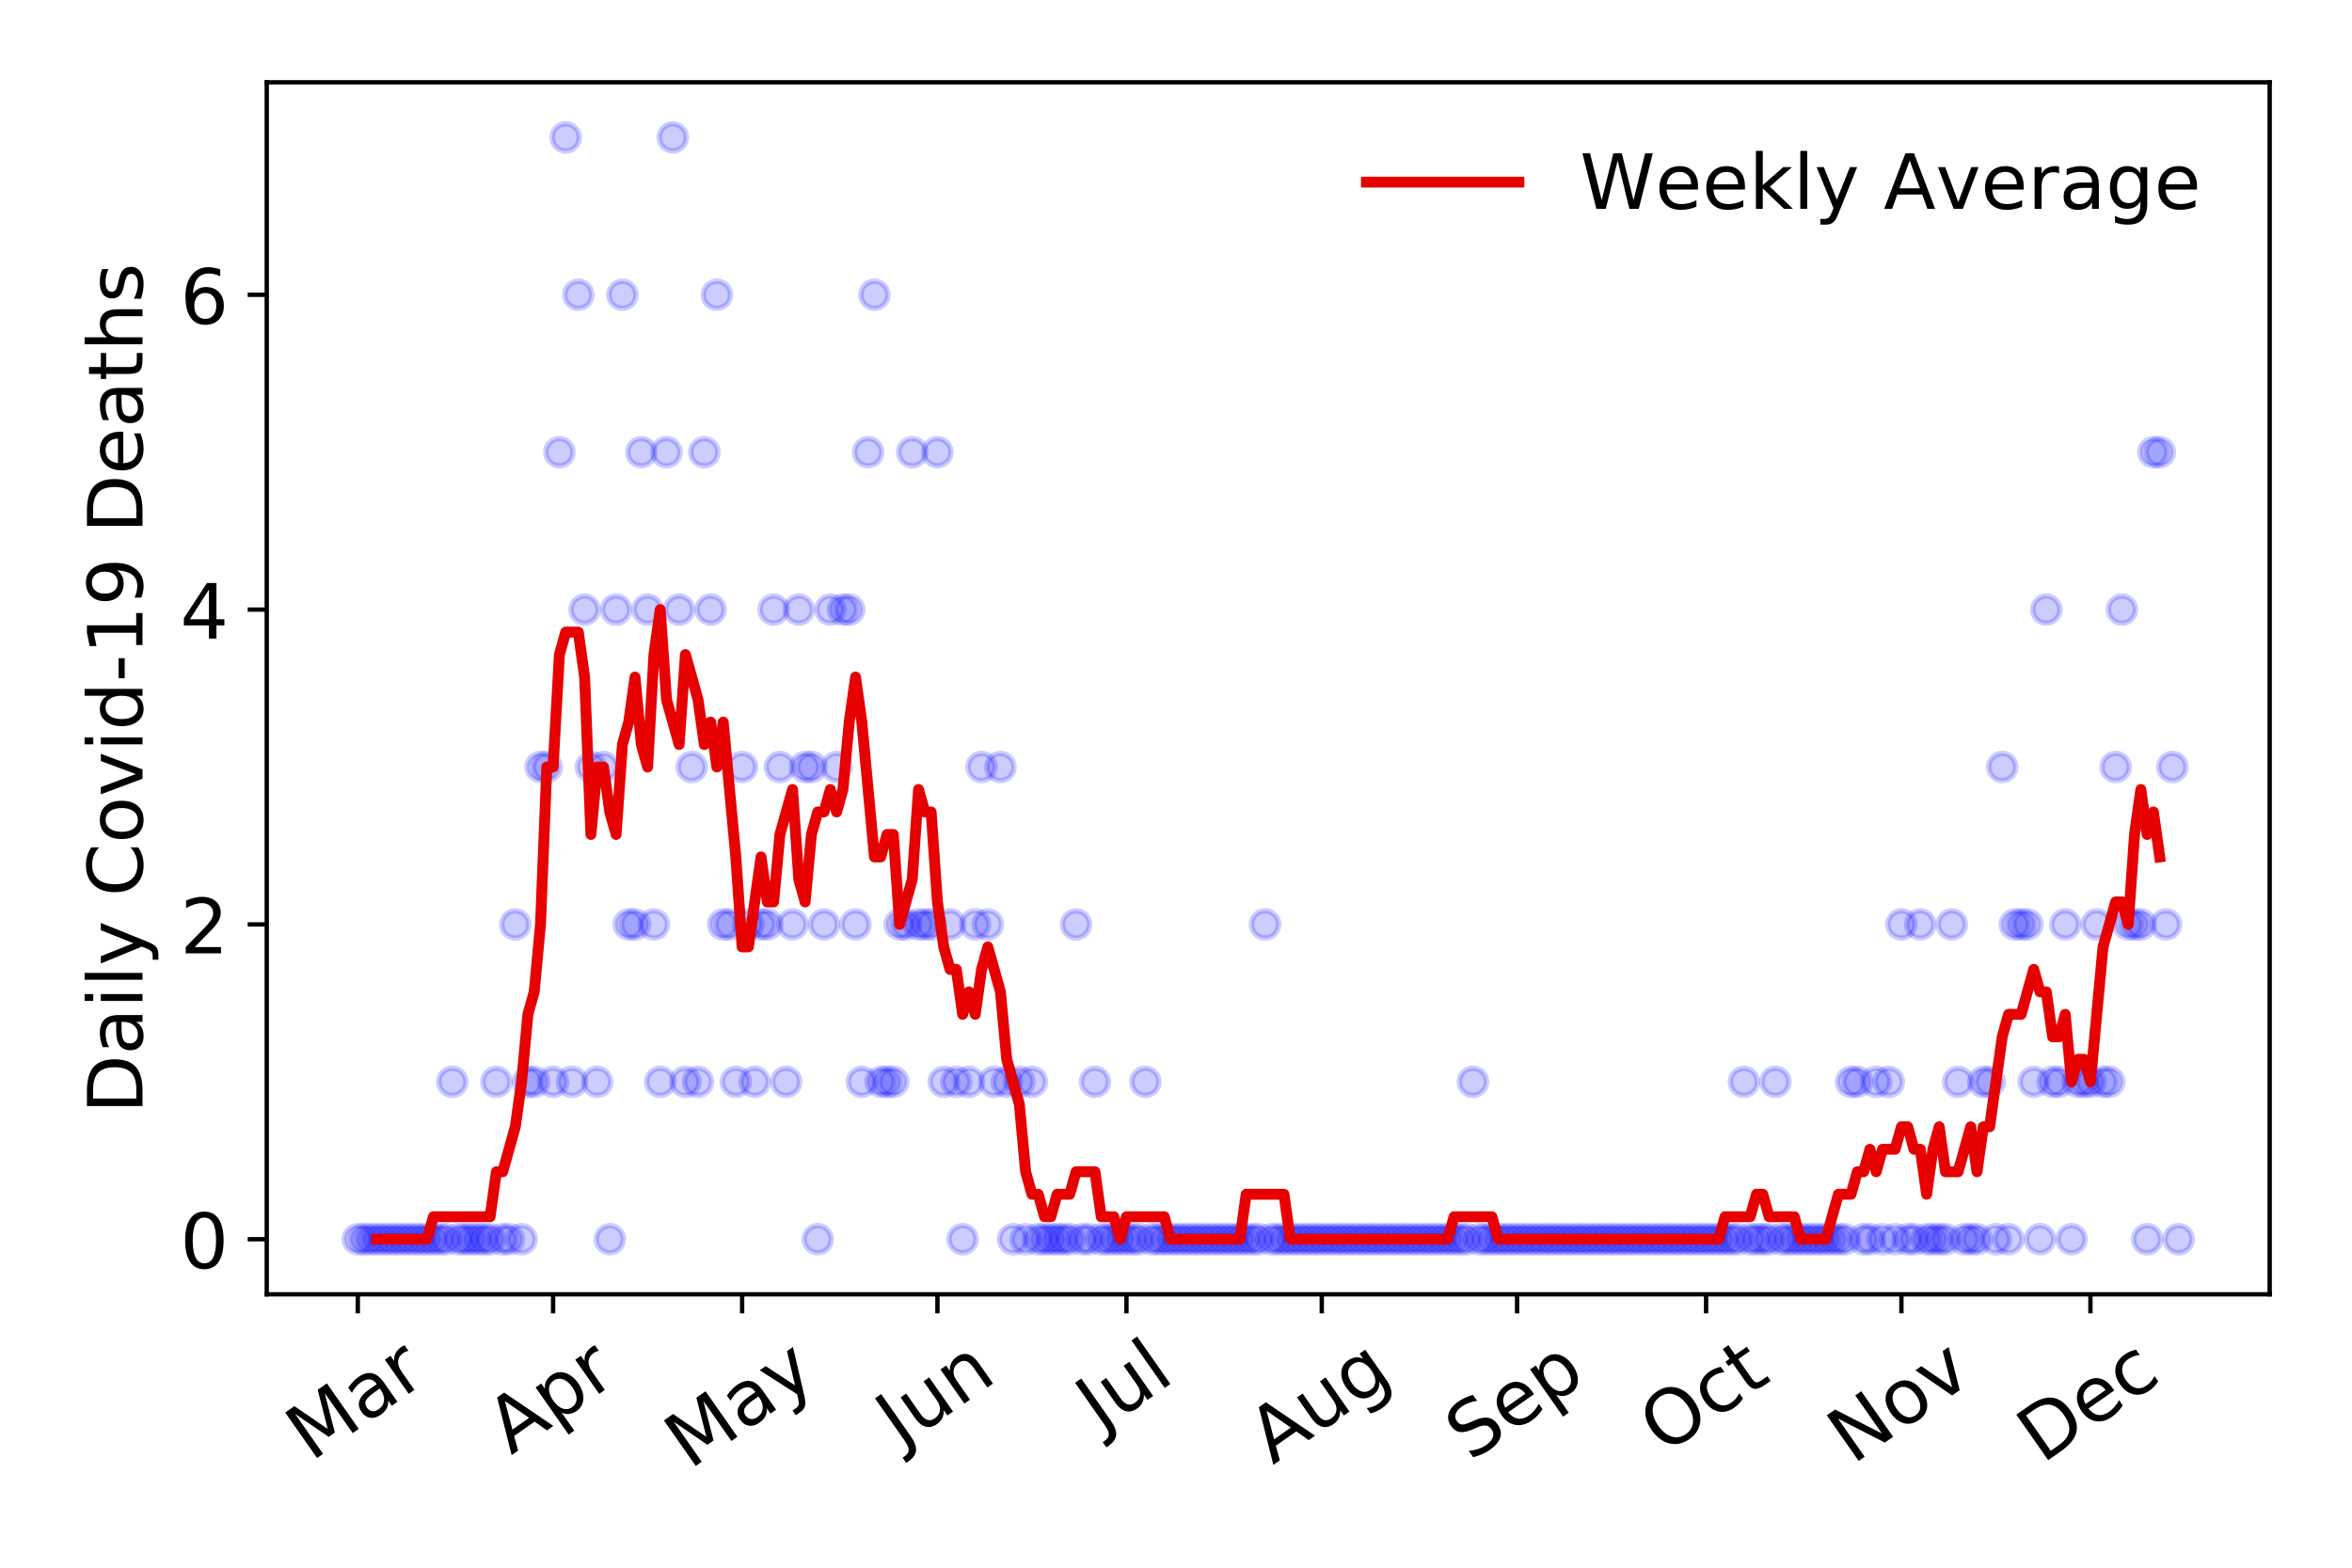 <?xml version="1.0" encoding="utf-8" standalone="no"?>
<!DOCTYPE svg PUBLIC "-//W3C//DTD SVG 1.1//EN"
  "http://www.w3.org/Graphics/SVG/1.1/DTD/svg11.dtd">
<!-- Created with matplotlib (https://matplotlib.org/) -->
<svg height="288pt" version="1.1" viewBox="0 0 432 288" width="432pt" xmlns="http://www.w3.org/2000/svg" xmlns:xlink="http://www.w3.org/1999/xlink">
 <defs>
  <style type="text/css">
*{stroke-linecap:butt;stroke-linejoin:round;}
  </style>
 </defs>
 <g id="figure_1">
  <g id="patch_1">
   <path d="M 0 288 
L 432 288 
L 432 0 
L 0 0 
z
" style="fill:#ffffff;"/>
  </g>
  <g id="axes_1">
   <g id="patch_2">
    <path d="M 48.995 237.778 
L 416.88 237.778 
L 416.88 15.12 
L 48.995 15.12 
z
" style="fill:#ffffff;"/>
   </g>
   <g id="matplotlib.axis_1">
    <g id="xtick_1">
     <g id="line2d_1">
      <defs>
       <path d="M 0 0 
L 0 3.5 
" id="m411204a2ef" style="stroke:#000000;stroke-width:0.8;"/>
      </defs>
      <g>
       <use style="stroke:#000000;stroke-width:0.8;" x="65.717" xlink:href="#m411204a2ef" y="237.778"/>
      </g>
     </g>
     <g id="text_1">
      <!-- Mar -->
      <defs>
       <path d="M 9.812 72.906 
L 24.516 72.906 
L 43.109 23.297 
L 61.812 72.906 
L 76.516 72.906 
L 76.516 0 
L 66.891 0 
L 66.891 64.016 
L 48.094 14.016 
L 38.188 14.016 
L 19.391 64.016 
L 19.391 0 
L 9.812 0 
z
" id="DejaVuSans-77"/>
       <path d="M 34.281 27.484 
Q 23.391 27.484 19.188 25 
Q 14.984 22.516 14.984 16.5 
Q 14.984 11.719 18.141 8.906 
Q 21.297 6.109 26.703 6.109 
Q 34.188 6.109 38.703 11.406 
Q 43.219 16.703 43.219 25.484 
L 43.219 27.484 
z
M 52.203 31.203 
L 52.203 0 
L 43.219 0 
L 43.219 8.297 
Q 40.141 3.328 35.547 0.953 
Q 30.953 -1.422 24.312 -1.422 
Q 15.922 -1.422 10.953 3.297 
Q 6 8.016 6 15.922 
Q 6 25.141 12.172 29.828 
Q 18.359 34.516 30.609 34.516 
L 43.219 34.516 
L 43.219 35.406 
Q 43.219 41.609 39.141 45 
Q 35.062 48.391 27.688 48.391 
Q 23 48.391 18.547 47.266 
Q 14.109 46.141 10.016 43.891 
L 10.016 52.203 
Q 14.938 54.109 19.578 55.047 
Q 24.219 56 28.609 56 
Q 40.484 56 46.344 49.844 
Q 52.203 43.703 52.203 31.203 
z
" id="DejaVuSans-97"/>
       <path d="M 41.109 46.297 
Q 39.594 47.172 37.812 47.578 
Q 36.031 48 33.891 48 
Q 26.266 48 22.188 43.047 
Q 18.109 38.094 18.109 28.812 
L 18.109 0 
L 9.078 0 
L 9.078 54.688 
L 18.109 54.688 
L 18.109 46.188 
Q 20.953 51.172 25.484 53.578 
Q 30.031 56 36.531 56 
Q 37.453 56 38.578 55.875 
Q 39.703 55.766 41.062 55.516 
z
" id="DejaVuSans-114"/>
      </defs>
      <g transform="translate(57.114 268.643)rotate(-35)scale(0.14 -0.14)">
       <use xlink:href="#DejaVuSans-77"/>
       <use x="86.279" xlink:href="#DejaVuSans-97"/>
       <use x="147.559" xlink:href="#DejaVuSans-114"/>
      </g>
     </g>
    </g>
    <g id="xtick_2">
     <g id="line2d_2">
      <g>
       <use style="stroke:#000000;stroke-width:0.8;" x="101.591" xlink:href="#m411204a2ef" y="237.778"/>
      </g>
     </g>
     <g id="text_2">
      <!-- Apr -->
      <defs>
       <path d="M 34.188 63.188 
L 20.797 26.906 
L 47.609 26.906 
z
M 28.609 72.906 
L 39.797 72.906 
L 67.578 0 
L 57.328 0 
L 50.688 18.703 
L 17.828 18.703 
L 11.188 0 
L 0.781 0 
z
" id="DejaVuSans-65"/>
       <path d="M 18.109 8.203 
L 18.109 -20.797 
L 9.078 -20.797 
L 9.078 54.688 
L 18.109 54.688 
L 18.109 46.391 
Q 20.953 51.266 25.266 53.625 
Q 29.594 56 35.594 56 
Q 45.562 56 51.781 48.094 
Q 58.016 40.188 58.016 27.297 
Q 58.016 14.406 51.781 6.484 
Q 45.562 -1.422 35.594 -1.422 
Q 29.594 -1.422 25.266 0.953 
Q 20.953 3.328 18.109 8.203 
z
M 48.688 27.297 
Q 48.688 37.203 44.609 42.844 
Q 40.531 48.484 33.406 48.484 
Q 26.266 48.484 22.188 42.844 
Q 18.109 37.203 18.109 27.297 
Q 18.109 17.391 22.188 11.75 
Q 26.266 6.109 33.406 6.109 
Q 40.531 6.109 44.609 11.75 
Q 48.688 17.391 48.688 27.297 
z
" id="DejaVuSans-112"/>
      </defs>
      <g transform="translate(93.887 267.384)rotate(-35)scale(0.14 -0.14)">
       <use xlink:href="#DejaVuSans-65"/>
       <use x="68.408" xlink:href="#DejaVuSans-112"/>
       <use x="131.885" xlink:href="#DejaVuSans-114"/>
      </g>
     </g>
    </g>
    <g id="xtick_3">
     <g id="line2d_3">
      <g>
       <use style="stroke:#000000;stroke-width:0.8;" x="136.308" xlink:href="#m411204a2ef" y="237.778"/>
      </g>
     </g>
     <g id="text_3">
      <!-- May -->
      <defs>
       <path d="M 32.172 -5.078 
Q 28.375 -14.844 24.75 -17.812 
Q 21.141 -20.797 15.094 -20.797 
L 7.906 -20.797 
L 7.906 -13.281 
L 13.188 -13.281 
Q 16.891 -13.281 18.938 -11.516 
Q 21 -9.766 23.484 -3.219 
L 25.094 0.875 
L 2.984 54.688 
L 12.5 54.688 
L 29.594 11.922 
L 46.688 54.688 
L 56.203 54.688 
z
" id="DejaVuSans-121"/>
      </defs>
      <g transform="translate(126.669 270.094)rotate(-35)scale(0.14 -0.14)">
       <use xlink:href="#DejaVuSans-77"/>
       <use x="86.279" xlink:href="#DejaVuSans-97"/>
       <use x="147.559" xlink:href="#DejaVuSans-121"/>
      </g>
     </g>
    </g>
    <g id="xtick_4">
     <g id="line2d_4">
      <g>
       <use style="stroke:#000000;stroke-width:0.8;" x="172.183" xlink:href="#m411204a2ef" y="237.778"/>
      </g>
     </g>
     <g id="text_4">
      <!-- Jun -->
      <defs>
       <path d="M 9.812 72.906 
L 19.672 72.906 
L 19.672 5.078 
Q 19.672 -8.109 14.672 -14.062 
Q 9.672 -20.016 -1.422 -20.016 
L -5.172 -20.016 
L -5.172 -11.719 
L -2.094 -11.719 
Q 4.438 -11.719 7.125 -8.047 
Q 9.812 -4.391 9.812 5.078 
z
" id="DejaVuSans-74"/>
       <path d="M 8.5 21.578 
L 8.5 54.688 
L 17.484 54.688 
L 17.484 21.922 
Q 17.484 14.156 20.5 10.266 
Q 23.531 6.391 29.594 6.391 
Q 36.859 6.391 41.078 11.031 
Q 45.312 15.672 45.312 23.688 
L 45.312 54.688 
L 54.297 54.688 
L 54.297 0 
L 45.312 0 
L 45.312 8.406 
Q 42.047 3.422 37.719 1 
Q 33.406 -1.422 27.688 -1.422 
Q 18.266 -1.422 13.375 4.438 
Q 8.5 10.297 8.5 21.578 
z
M 31.109 56 
z
" id="DejaVuSans-117"/>
       <path d="M 54.891 33.016 
L 54.891 0 
L 45.906 0 
L 45.906 32.719 
Q 45.906 40.484 42.875 44.328 
Q 39.844 48.188 33.797 48.188 
Q 26.516 48.188 22.312 43.547 
Q 18.109 38.922 18.109 30.906 
L 18.109 0 
L 9.078 0 
L 9.078 54.688 
L 18.109 54.688 
L 18.109 46.188 
Q 21.344 51.125 25.703 53.562 
Q 30.078 56 35.797 56 
Q 45.219 56 50.047 50.172 
Q 54.891 44.344 54.891 33.016 
z
" id="DejaVuSans-110"/>
      </defs>
      <g transform="translate(165.439 266.039)rotate(-35)scale(0.14 -0.14)">
       <use xlink:href="#DejaVuSans-74"/>
       <use x="29.492" xlink:href="#DejaVuSans-117"/>
       <use x="92.871" xlink:href="#DejaVuSans-110"/>
      </g>
     </g>
    </g>
    <g id="xtick_5">
     <g id="line2d_5">
      <g>
       <use style="stroke:#000000;stroke-width:0.8;" x="206.9" xlink:href="#m411204a2ef" y="237.778"/>
      </g>
     </g>
     <g id="text_5">
      <!-- Jul -->
      <defs>
       <path d="M 9.422 75.984 
L 18.406 75.984 
L 18.406 0 
L 9.422 0 
z
" id="DejaVuSans-108"/>
      </defs>
      <g transform="translate(202.197 263.181)rotate(-35)scale(0.14 -0.14)">
       <use xlink:href="#DejaVuSans-74"/>
       <use x="29.492" xlink:href="#DejaVuSans-117"/>
       <use x="92.871" xlink:href="#DejaVuSans-108"/>
      </g>
     </g>
    </g>
    <g id="xtick_6">
     <g id="line2d_6">
      <g>
       <use style="stroke:#000000;stroke-width:0.8;" x="242.774" xlink:href="#m411204a2ef" y="237.778"/>
      </g>
     </g>
     <g id="text_6">
      <!-- Aug -->
      <defs>
       <path d="M 45.406 27.984 
Q 45.406 37.75 41.375 43.109 
Q 37.359 48.484 30.078 48.484 
Q 22.859 48.484 18.828 43.109 
Q 14.797 37.75 14.797 27.984 
Q 14.797 18.266 18.828 12.891 
Q 22.859 7.516 30.078 7.516 
Q 37.359 7.516 41.375 12.891 
Q 45.406 18.266 45.406 27.984 
z
M 54.391 6.781 
Q 54.391 -7.172 48.188 -13.984 
Q 42 -20.797 29.203 -20.797 
Q 24.469 -20.797 20.266 -20.094 
Q 16.062 -19.391 12.109 -17.922 
L 12.109 -9.188 
Q 16.062 -11.328 19.922 -12.344 
Q 23.781 -13.375 27.781 -13.375 
Q 36.625 -13.375 41.016 -8.766 
Q 45.406 -4.156 45.406 5.172 
L 45.406 9.625 
Q 42.625 4.781 38.281 2.391 
Q 33.938 0 27.875 0 
Q 17.828 0 11.672 7.656 
Q 5.516 15.328 5.516 27.984 
Q 5.516 40.672 11.672 48.328 
Q 17.828 56 27.875 56 
Q 33.938 56 38.281 53.609 
Q 42.625 51.219 45.406 46.391 
L 45.406 54.688 
L 54.391 54.688 
z
" id="DejaVuSans-103"/>
      </defs>
      <g transform="translate(233.793 269.172)rotate(-35)scale(0.14 -0.14)">
       <use xlink:href="#DejaVuSans-65"/>
       <use x="68.408" xlink:href="#DejaVuSans-117"/>
       <use x="131.787" xlink:href="#DejaVuSans-103"/>
      </g>
     </g>
    </g>
    <g id="xtick_7">
     <g id="line2d_7">
      <g>
       <use style="stroke:#000000;stroke-width:0.8;" x="278.648" xlink:href="#m411204a2ef" y="237.778"/>
      </g>
     </g>
     <g id="text_7">
      <!-- Sep -->
      <defs>
       <path d="M 53.516 70.516 
L 53.516 60.891 
Q 47.906 63.578 42.922 64.891 
Q 37.938 66.219 33.297 66.219 
Q 25.25 66.219 20.875 63.094 
Q 16.5 59.969 16.5 54.203 
Q 16.5 49.359 19.406 46.891 
Q 22.312 44.438 30.422 42.922 
L 36.375 41.703 
Q 47.406 39.594 52.656 34.297 
Q 57.906 29 57.906 20.125 
Q 57.906 9.516 50.797 4.047 
Q 43.703 -1.422 29.984 -1.422 
Q 24.812 -1.422 18.969 -0.25 
Q 13.141 0.922 6.891 3.219 
L 6.891 13.375 
Q 12.891 10.016 18.656 8.297 
Q 24.422 6.594 29.984 6.594 
Q 38.422 6.594 43.016 9.906 
Q 47.609 13.234 47.609 19.391 
Q 47.609 24.75 44.312 27.781 
Q 41.016 30.812 33.5 32.328 
L 27.484 33.5 
Q 16.453 35.688 11.516 40.375 
Q 6.594 45.062 6.594 53.422 
Q 6.594 63.094 13.406 68.656 
Q 20.219 74.219 32.172 74.219 
Q 37.312 74.219 42.625 73.281 
Q 47.953 72.359 53.516 70.516 
z
" id="DejaVuSans-83"/>
       <path d="M 56.203 29.594 
L 56.203 25.203 
L 14.891 25.203 
Q 15.484 15.922 20.484 11.062 
Q 25.484 6.203 34.422 6.203 
Q 39.594 6.203 44.453 7.469 
Q 49.312 8.734 54.109 11.281 
L 54.109 2.781 
Q 49.266 0.734 44.188 -0.344 
Q 39.109 -1.422 33.891 -1.422 
Q 20.797 -1.422 13.156 6.188 
Q 5.516 13.812 5.516 26.812 
Q 5.516 40.234 12.766 48.109 
Q 20.016 56 32.328 56 
Q 43.359 56 49.781 48.891 
Q 56.203 41.797 56.203 29.594 
z
M 47.219 32.234 
Q 47.125 39.594 43.094 43.984 
Q 39.062 48.391 32.422 48.391 
Q 24.906 48.391 20.391 44.141 
Q 15.875 39.891 15.188 32.172 
z
" id="DejaVuSans-101"/>
      </defs>
      <g transform="translate(270.055 268.629)rotate(-35)scale(0.14 -0.14)">
       <use xlink:href="#DejaVuSans-83"/>
       <use x="63.477" xlink:href="#DejaVuSans-101"/>
       <use x="125" xlink:href="#DejaVuSans-112"/>
      </g>
     </g>
    </g>
    <g id="xtick_8">
     <g id="line2d_8">
      <g>
       <use style="stroke:#000000;stroke-width:0.8;" x="313.365" xlink:href="#m411204a2ef" y="237.778"/>
      </g>
     </g>
     <g id="text_8">
      <!-- Oct -->
      <defs>
       <path d="M 39.406 66.219 
Q 28.656 66.219 22.328 58.203 
Q 16.016 50.203 16.016 36.375 
Q 16.016 22.609 22.328 14.594 
Q 28.656 6.594 39.406 6.594 
Q 50.141 6.594 56.422 14.594 
Q 62.703 22.609 62.703 36.375 
Q 62.703 50.203 56.422 58.203 
Q 50.141 66.219 39.406 66.219 
z
M 39.406 74.219 
Q 54.734 74.219 63.906 63.938 
Q 73.094 53.656 73.094 36.375 
Q 73.094 19.141 63.906 8.859 
Q 54.734 -1.422 39.406 -1.422 
Q 24.031 -1.422 14.812 8.828 
Q 5.609 19.094 5.609 36.375 
Q 5.609 53.656 14.812 63.938 
Q 24.031 74.219 39.406 74.219 
z
" id="DejaVuSans-79"/>
       <path d="M 48.781 52.594 
L 48.781 44.188 
Q 44.969 46.297 41.141 47.344 
Q 37.312 48.391 33.406 48.391 
Q 24.656 48.391 19.812 42.844 
Q 14.984 37.312 14.984 27.297 
Q 14.984 17.281 19.812 11.734 
Q 24.656 6.203 33.406 6.203 
Q 37.312 6.203 41.141 7.25 
Q 44.969 8.297 48.781 10.406 
L 48.781 2.094 
Q 45.016 0.344 40.984 -0.531 
Q 36.969 -1.422 32.422 -1.422 
Q 20.062 -1.422 12.781 6.344 
Q 5.516 14.109 5.516 27.297 
Q 5.516 40.672 12.859 48.328 
Q 20.219 56 33.016 56 
Q 37.156 56 41.109 55.141 
Q 45.062 54.297 48.781 52.594 
z
" id="DejaVuSans-99"/>
       <path d="M 18.312 70.219 
L 18.312 54.688 
L 36.812 54.688 
L 36.812 47.703 
L 18.312 47.703 
L 18.312 18.016 
Q 18.312 11.328 20.141 9.422 
Q 21.969 7.516 27.594 7.516 
L 36.812 7.516 
L 36.812 0 
L 27.594 0 
Q 17.188 0 13.234 3.875 
Q 9.281 7.766 9.281 18.016 
L 9.281 47.703 
L 2.688 47.703 
L 2.688 54.688 
L 9.281 54.688 
L 9.281 70.219 
z
" id="DejaVuSans-116"/>
      </defs>
      <g transform="translate(305.667 267.377)rotate(-35)scale(0.14 -0.14)">
       <use xlink:href="#DejaVuSans-79"/>
       <use x="78.711" xlink:href="#DejaVuSans-99"/>
       <use x="133.691" xlink:href="#DejaVuSans-116"/>
      </g>
     </g>
    </g>
    <g id="xtick_9">
     <g id="line2d_9">
      <g>
       <use style="stroke:#000000;stroke-width:0.8;" x="349.24" xlink:href="#m411204a2ef" y="237.778"/>
      </g>
     </g>
     <g id="text_9">
      <!-- Nov -->
      <defs>
       <path d="M 9.812 72.906 
L 23.094 72.906 
L 55.422 11.922 
L 55.422 72.906 
L 64.984 72.906 
L 64.984 0 
L 51.703 0 
L 19.391 60.984 
L 19.391 0 
L 9.812 0 
z
" id="DejaVuSans-78"/>
       <path d="M 30.609 48.391 
Q 23.391 48.391 19.188 42.75 
Q 14.984 37.109 14.984 27.297 
Q 14.984 17.484 19.156 11.844 
Q 23.344 6.203 30.609 6.203 
Q 37.797 6.203 41.984 11.859 
Q 46.188 17.531 46.188 27.297 
Q 46.188 37.016 41.984 42.703 
Q 37.797 48.391 30.609 48.391 
z
M 30.609 56 
Q 42.328 56 49.016 48.375 
Q 55.719 40.766 55.719 27.297 
Q 55.719 13.875 49.016 6.219 
Q 42.328 -1.422 30.609 -1.422 
Q 18.844 -1.422 12.172 6.219 
Q 5.516 13.875 5.516 27.297 
Q 5.516 40.766 12.172 48.375 
Q 18.844 56 30.609 56 
z
" id="DejaVuSans-111"/>
       <path d="M 2.984 54.688 
L 12.5 54.688 
L 29.594 8.797 
L 46.688 54.688 
L 56.203 54.688 
L 35.688 0 
L 23.484 0 
z
" id="DejaVuSans-118"/>
      </defs>
      <g transform="translate(340.263 269.166)rotate(-35)scale(0.14 -0.14)">
       <use xlink:href="#DejaVuSans-78"/>
       <use x="74.805" xlink:href="#DejaVuSans-111"/>
       <use x="135.986" xlink:href="#DejaVuSans-118"/>
      </g>
     </g>
    </g>
    <g id="xtick_10">
     <g id="line2d_10">
      <g>
       <use style="stroke:#000000;stroke-width:0.8;" x="383.957" xlink:href="#m411204a2ef" y="237.778"/>
      </g>
     </g>
     <g id="text_10">
      <!-- Dec -->
      <defs>
       <path d="M 19.672 64.797 
L 19.672 8.109 
L 31.594 8.109 
Q 46.688 8.109 53.688 14.938 
Q 60.688 21.781 60.688 36.531 
Q 60.688 51.172 53.688 57.984 
Q 46.688 64.797 31.594 64.797 
z
M 9.812 72.906 
L 30.078 72.906 
Q 51.266 72.906 61.172 64.094 
Q 71.094 55.281 71.094 36.531 
Q 71.094 17.672 61.125 8.828 
Q 51.172 0 30.078 0 
L 9.812 0 
z
" id="DejaVuSans-68"/>
      </defs>
      <g transform="translate(375.076 269.032)rotate(-35)scale(0.14 -0.14)">
       <use xlink:href="#DejaVuSans-68"/>
       <use x="77.002" xlink:href="#DejaVuSans-101"/>
       <use x="138.525" xlink:href="#DejaVuSans-99"/>
      </g>
     </g>
    </g>
   </g>
   <g id="matplotlib.axis_2">
    <g id="ytick_1">
     <g id="line2d_11">
      <defs>
       <path d="M 0 0 
L -3.5 0 
" id="mf04caa113d" style="stroke:#000000;stroke-width:0.8;"/>
      </defs>
      <g>
       <use style="stroke:#000000;stroke-width:0.8;" x="48.995" xlink:href="#mf04caa113d" y="227.657"/>
      </g>
     </g>
     <g id="text_11">
      <!-- 0 -->
      <defs>
       <path d="M 31.781 66.406 
Q 24.172 66.406 20.328 58.906 
Q 16.5 51.422 16.5 36.375 
Q 16.5 21.391 20.328 13.891 
Q 24.172 6.391 31.781 6.391 
Q 39.453 6.391 43.281 13.891 
Q 47.125 21.391 47.125 36.375 
Q 47.125 51.422 43.281 58.906 
Q 39.453 66.406 31.781 66.406 
z
M 31.781 74.219 
Q 44.047 74.219 50.516 64.516 
Q 56.984 54.828 56.984 36.375 
Q 56.984 17.969 50.516 8.266 
Q 44.047 -1.422 31.781 -1.422 
Q 19.531 -1.422 13.062 8.266 
Q 6.594 17.969 6.594 36.375 
Q 6.594 54.828 13.062 64.516 
Q 19.531 74.219 31.781 74.219 
z
" id="DejaVuSans-48"/>
      </defs>
      <g transform="translate(33.087 232.976)scale(0.14 -0.14)">
       <use xlink:href="#DejaVuSans-48"/>
      </g>
     </g>
    </g>
    <g id="ytick_2">
     <g id="line2d_12">
      <g>
       <use style="stroke:#000000;stroke-width:0.8;" x="48.995" xlink:href="#mf04caa113d" y="169.824"/>
      </g>
     </g>
     <g id="text_12">
      <!-- 2 -->
      <defs>
       <path d="M 19.188 8.297 
L 53.609 8.297 
L 53.609 0 
L 7.328 0 
L 7.328 8.297 
Q 12.938 14.109 22.625 23.891 
Q 32.328 33.688 34.812 36.531 
Q 39.547 41.844 41.422 45.531 
Q 43.312 49.219 43.312 52.781 
Q 43.312 58.594 39.234 62.25 
Q 35.156 65.922 28.609 65.922 
Q 23.969 65.922 18.812 64.312 
Q 13.672 62.703 7.812 59.422 
L 7.812 69.391 
Q 13.766 71.781 18.938 73 
Q 24.125 74.219 28.422 74.219 
Q 39.75 74.219 46.484 68.547 
Q 53.219 62.891 53.219 53.422 
Q 53.219 48.922 51.531 44.891 
Q 49.859 40.875 45.406 35.406 
Q 44.188 33.984 37.641 27.219 
Q 31.109 20.453 19.188 8.297 
z
" id="DejaVuSans-50"/>
      </defs>
      <g transform="translate(33.087 175.143)scale(0.14 -0.14)">
       <use xlink:href="#DejaVuSans-50"/>
      </g>
     </g>
    </g>
    <g id="ytick_3">
     <g id="line2d_13">
      <g>
       <use style="stroke:#000000;stroke-width:0.8;" x="48.995" xlink:href="#mf04caa113d" y="111.991"/>
      </g>
     </g>
     <g id="text_13">
      <!-- 4 -->
      <defs>
       <path d="M 37.797 64.312 
L 12.891 25.391 
L 37.797 25.391 
z
M 35.203 72.906 
L 47.609 72.906 
L 47.609 25.391 
L 58.016 25.391 
L 58.016 17.188 
L 47.609 17.188 
L 47.609 0 
L 37.797 0 
L 37.797 17.188 
L 4.891 17.188 
L 4.891 26.703 
z
" id="DejaVuSans-52"/>
      </defs>
      <g transform="translate(33.087 117.31)scale(0.14 -0.14)">
       <use xlink:href="#DejaVuSans-52"/>
      </g>
     </g>
    </g>
    <g id="ytick_4">
     <g id="line2d_14">
      <g>
       <use style="stroke:#000000;stroke-width:0.8;" x="48.995" xlink:href="#mf04caa113d" y="54.157"/>
      </g>
     </g>
     <g id="text_14">
      <!-- 6 -->
      <defs>
       <path d="M 33.016 40.375 
Q 26.375 40.375 22.484 35.828 
Q 18.609 31.297 18.609 23.391 
Q 18.609 15.531 22.484 10.953 
Q 26.375 6.391 33.016 6.391 
Q 39.656 6.391 43.531 10.953 
Q 47.406 15.531 47.406 23.391 
Q 47.406 31.297 43.531 35.828 
Q 39.656 40.375 33.016 40.375 
z
M 52.594 71.297 
L 52.594 62.312 
Q 48.875 64.062 45.094 64.984 
Q 41.312 65.922 37.594 65.922 
Q 27.828 65.922 22.672 59.328 
Q 17.531 52.734 16.797 39.406 
Q 19.672 43.656 24.016 45.922 
Q 28.375 48.188 33.594 48.188 
Q 44.578 48.188 50.953 41.516 
Q 57.328 34.859 57.328 23.391 
Q 57.328 12.156 50.688 5.359 
Q 44.047 -1.422 33.016 -1.422 
Q 20.359 -1.422 13.672 8.266 
Q 6.984 17.969 6.984 36.375 
Q 6.984 53.656 15.188 63.938 
Q 23.391 74.219 37.203 74.219 
Q 40.922 74.219 44.703 73.484 
Q 48.484 72.75 52.594 71.297 
z
" id="DejaVuSans-54"/>
      </defs>
      <g transform="translate(33.087 59.476)scale(0.14 -0.14)">
       <use xlink:href="#DejaVuSans-54"/>
      </g>
     </g>
    </g>
    <g id="text_15">
     <!-- Daily Covid-19 Deaths -->
     <defs>
      <path d="M 9.422 54.688 
L 18.406 54.688 
L 18.406 0 
L 9.422 0 
z
M 9.422 75.984 
L 18.406 75.984 
L 18.406 64.594 
L 9.422 64.594 
z
" id="DejaVuSans-105"/>
      <path id="DejaVuSans-32"/>
      <path d="M 64.406 67.281 
L 64.406 56.891 
Q 59.422 61.531 53.781 63.812 
Q 48.141 66.109 41.797 66.109 
Q 29.297 66.109 22.656 58.469 
Q 16.016 50.828 16.016 36.375 
Q 16.016 21.969 22.656 14.328 
Q 29.297 6.688 41.797 6.688 
Q 48.141 6.688 53.781 8.984 
Q 59.422 11.281 64.406 15.922 
L 64.406 5.609 
Q 59.234 2.094 53.438 0.328 
Q 47.656 -1.422 41.219 -1.422 
Q 24.656 -1.422 15.125 8.703 
Q 5.609 18.844 5.609 36.375 
Q 5.609 53.953 15.125 64.078 
Q 24.656 74.219 41.219 74.219 
Q 47.75 74.219 53.531 72.484 
Q 59.328 70.75 64.406 67.281 
z
" id="DejaVuSans-67"/>
      <path d="M 45.406 46.391 
L 45.406 75.984 
L 54.391 75.984 
L 54.391 0 
L 45.406 0 
L 45.406 8.203 
Q 42.578 3.328 38.25 0.953 
Q 33.938 -1.422 27.875 -1.422 
Q 17.969 -1.422 11.734 6.484 
Q 5.516 14.406 5.516 27.297 
Q 5.516 40.188 11.734 48.094 
Q 17.969 56 27.875 56 
Q 33.938 56 38.25 53.625 
Q 42.578 51.266 45.406 46.391 
z
M 14.797 27.297 
Q 14.797 17.391 18.875 11.75 
Q 22.953 6.109 30.078 6.109 
Q 37.203 6.109 41.297 11.75 
Q 45.406 17.391 45.406 27.297 
Q 45.406 37.203 41.297 42.844 
Q 37.203 48.484 30.078 48.484 
Q 22.953 48.484 18.875 42.844 
Q 14.797 37.203 14.797 27.297 
z
" id="DejaVuSans-100"/>
      <path d="M 4.891 31.391 
L 31.203 31.391 
L 31.203 23.391 
L 4.891 23.391 
z
" id="DejaVuSans-45"/>
      <path d="M 12.406 8.297 
L 28.516 8.297 
L 28.516 63.922 
L 10.984 60.406 
L 10.984 69.391 
L 28.422 72.906 
L 38.281 72.906 
L 38.281 8.297 
L 54.391 8.297 
L 54.391 0 
L 12.406 0 
z
" id="DejaVuSans-49"/>
      <path d="M 10.984 1.516 
L 10.984 10.5 
Q 14.703 8.734 18.5 7.812 
Q 22.312 6.891 25.984 6.891 
Q 35.75 6.891 40.891 13.453 
Q 46.047 20.016 46.781 33.406 
Q 43.953 29.203 39.594 26.953 
Q 35.25 24.703 29.984 24.703 
Q 19.047 24.703 12.672 31.312 
Q 6.297 37.938 6.297 49.422 
Q 6.297 60.641 12.938 67.422 
Q 19.578 74.219 30.609 74.219 
Q 43.266 74.219 49.922 64.516 
Q 56.594 54.828 56.594 36.375 
Q 56.594 19.141 48.406 8.859 
Q 40.234 -1.422 26.422 -1.422 
Q 22.703 -1.422 18.891 -0.688 
Q 15.094 0.047 10.984 1.516 
z
M 30.609 32.422 
Q 37.25 32.422 41.125 36.953 
Q 45.016 41.5 45.016 49.422 
Q 45.016 57.281 41.125 61.844 
Q 37.25 66.406 30.609 66.406 
Q 23.969 66.406 20.094 61.844 
Q 16.219 57.281 16.219 49.422 
Q 16.219 41.5 20.094 36.953 
Q 23.969 32.422 30.609 32.422 
z
" id="DejaVuSans-57"/>
      <path d="M 54.891 33.016 
L 54.891 0 
L 45.906 0 
L 45.906 32.719 
Q 45.906 40.484 42.875 44.328 
Q 39.844 48.188 33.797 48.188 
Q 26.516 48.188 22.312 43.547 
Q 18.109 38.922 18.109 30.906 
L 18.109 0 
L 9.078 0 
L 9.078 75.984 
L 18.109 75.984 
L 18.109 46.188 
Q 21.344 51.125 25.703 53.562 
Q 30.078 56 35.797 56 
Q 45.219 56 50.047 50.172 
Q 54.891 44.344 54.891 33.016 
z
" id="DejaVuSans-104"/>
      <path d="M 44.281 53.078 
L 44.281 44.578 
Q 40.484 46.531 36.375 47.5 
Q 32.281 48.484 27.875 48.484 
Q 21.188 48.484 17.844 46.438 
Q 14.5 44.391 14.5 40.281 
Q 14.5 37.156 16.891 35.375 
Q 19.281 33.594 26.516 31.984 
L 29.594 31.297 
Q 39.156 29.25 43.188 25.516 
Q 47.219 21.781 47.219 15.094 
Q 47.219 7.469 41.188 3.016 
Q 35.156 -1.422 24.609 -1.422 
Q 20.219 -1.422 15.453 -0.562 
Q 10.688 0.297 5.422 2 
L 5.422 11.281 
Q 10.406 8.688 15.234 7.391 
Q 20.062 6.109 24.812 6.109 
Q 31.156 6.109 34.562 8.281 
Q 37.984 10.453 37.984 14.406 
Q 37.984 18.062 35.516 20.016 
Q 33.062 21.969 24.703 23.781 
L 21.578 24.516 
Q 13.234 26.266 9.516 29.906 
Q 5.812 33.547 5.812 39.891 
Q 5.812 47.609 11.281 51.797 
Q 16.75 56 26.812 56 
Q 31.781 56 36.172 55.266 
Q 40.578 54.547 44.281 53.078 
z
" id="DejaVuSans-115"/>
     </defs>
     <g transform="translate(26.176 204.56)rotate(-90)scale(0.14 -0.14)">
      <use xlink:href="#DejaVuSans-68"/>
      <use x="77.002" xlink:href="#DejaVuSans-97"/>
      <use x="138.281" xlink:href="#DejaVuSans-105"/>
      <use x="166.064" xlink:href="#DejaVuSans-108"/>
      <use x="193.848" xlink:href="#DejaVuSans-121"/>
      <use x="253.027" xlink:href="#DejaVuSans-32"/>
      <use x="284.814" xlink:href="#DejaVuSans-67"/>
      <use x="354.639" xlink:href="#DejaVuSans-111"/>
      <use x="415.82" xlink:href="#DejaVuSans-118"/>
      <use x="475" xlink:href="#DejaVuSans-105"/>
      <use x="502.783" xlink:href="#DejaVuSans-100"/>
      <use x="566.26" xlink:href="#DejaVuSans-45"/>
      <use x="602.344" xlink:href="#DejaVuSans-49"/>
      <use x="665.967" xlink:href="#DejaVuSans-57"/>
      <use x="729.59" xlink:href="#DejaVuSans-32"/>
      <use x="761.377" xlink:href="#DejaVuSans-68"/>
      <use x="838.379" xlink:href="#DejaVuSans-101"/>
      <use x="899.902" xlink:href="#DejaVuSans-97"/>
      <use x="961.182" xlink:href="#DejaVuSans-116"/>
      <use x="1000.391" xlink:href="#DejaVuSans-104"/>
      <use x="1063.77" xlink:href="#DejaVuSans-115"/>
     </g>
    </g>
   </g>
   <g id="line2d_15">
    <defs>
     <path d="M 0 2.5 
C 0.663 2.5 1.299 2.237 1.768 1.768 
C 2.237 1.299 2.5 0.663 2.5 0 
C 2.5 -0.663 2.237 -1.299 1.768 -1.768 
C 1.299 -2.237 0.663 -2.5 0 -2.5 
C -0.663 -2.5 -1.299 -2.237 -1.768 -1.768 
C -2.237 -1.299 -2.5 -0.663 -2.5 0 
C -2.5 0.663 -2.237 1.299 -1.768 1.768 
C -1.299 2.237 -0.663 2.5 0 2.5 
z
" id="mcfb274a73b" style="stroke:#0000ff;stroke-opacity:0.2;"/>
    </defs>
    <g clip-path="url(#p3098e218b7)">
     <use style="fill:#0000ff;fill-opacity:0.2;stroke:#0000ff;stroke-opacity:0.2;" x="65.717" xlink:href="#mcfb274a73b" y="227.657"/>
     <use style="fill:#0000ff;fill-opacity:0.2;stroke:#0000ff;stroke-opacity:0.2;" x="66.874" xlink:href="#mcfb274a73b" y="227.657"/>
     <use style="fill:#0000ff;fill-opacity:0.2;stroke:#0000ff;stroke-opacity:0.2;" x="68.032" xlink:href="#mcfb274a73b" y="227.657"/>
     <use style="fill:#0000ff;fill-opacity:0.2;stroke:#0000ff;stroke-opacity:0.2;" x="69.189" xlink:href="#mcfb274a73b" y="227.657"/>
     <use style="fill:#0000ff;fill-opacity:0.2;stroke:#0000ff;stroke-opacity:0.2;" x="70.346" xlink:href="#mcfb274a73b" y="227.657"/>
     <use style="fill:#0000ff;fill-opacity:0.2;stroke:#0000ff;stroke-opacity:0.2;" x="71.503" xlink:href="#mcfb274a73b" y="227.657"/>
     <use style="fill:#0000ff;fill-opacity:0.2;stroke:#0000ff;stroke-opacity:0.2;" x="72.66" xlink:href="#mcfb274a73b" y="227.657"/>
     <use style="fill:#0000ff;fill-opacity:0.2;stroke:#0000ff;stroke-opacity:0.2;" x="73.818" xlink:href="#mcfb274a73b" y="227.657"/>
     <use style="fill:#0000ff;fill-opacity:0.2;stroke:#0000ff;stroke-opacity:0.2;" x="74.975" xlink:href="#mcfb274a73b" y="227.657"/>
     <use style="fill:#0000ff;fill-opacity:0.2;stroke:#0000ff;stroke-opacity:0.2;" x="76.132" xlink:href="#mcfb274a73b" y="227.657"/>
     <use style="fill:#0000ff;fill-opacity:0.2;stroke:#0000ff;stroke-opacity:0.2;" x="77.289" xlink:href="#mcfb274a73b" y="227.657"/>
     <use style="fill:#0000ff;fill-opacity:0.2;stroke:#0000ff;stroke-opacity:0.2;" x="78.447" xlink:href="#mcfb274a73b" y="227.657"/>
     <use style="fill:#0000ff;fill-opacity:0.2;stroke:#0000ff;stroke-opacity:0.2;" x="79.604" xlink:href="#mcfb274a73b" y="227.657"/>
     <use style="fill:#0000ff;fill-opacity:0.2;stroke:#0000ff;stroke-opacity:0.2;" x="80.761" xlink:href="#mcfb274a73b" y="227.657"/>
     <use style="fill:#0000ff;fill-opacity:0.2;stroke:#0000ff;stroke-opacity:0.2;" x="81.918" xlink:href="#mcfb274a73b" y="227.657"/>
     <use style="fill:#0000ff;fill-opacity:0.2;stroke:#0000ff;stroke-opacity:0.2;" x="83.076" xlink:href="#mcfb274a73b" y="198.741"/>
     <use style="fill:#0000ff;fill-opacity:0.2;stroke:#0000ff;stroke-opacity:0.2;" x="84.233" xlink:href="#mcfb274a73b" y="227.657"/>
     <use style="fill:#0000ff;fill-opacity:0.2;stroke:#0000ff;stroke-opacity:0.2;" x="85.39" xlink:href="#mcfb274a73b" y="227.657"/>
     <use style="fill:#0000ff;fill-opacity:0.2;stroke:#0000ff;stroke-opacity:0.2;" x="86.547" xlink:href="#mcfb274a73b" y="227.657"/>
     <use style="fill:#0000ff;fill-opacity:0.2;stroke:#0000ff;stroke-opacity:0.2;" x="87.705" xlink:href="#mcfb274a73b" y="227.657"/>
     <use style="fill:#0000ff;fill-opacity:0.2;stroke:#0000ff;stroke-opacity:0.2;" x="88.862" xlink:href="#mcfb274a73b" y="227.657"/>
     <use style="fill:#0000ff;fill-opacity:0.2;stroke:#0000ff;stroke-opacity:0.2;" x="90.019" xlink:href="#mcfb274a73b" y="227.657"/>
     <use style="fill:#0000ff;fill-opacity:0.2;stroke:#0000ff;stroke-opacity:0.2;" x="91.176" xlink:href="#mcfb274a73b" y="198.741"/>
     <use style="fill:#0000ff;fill-opacity:0.2;stroke:#0000ff;stroke-opacity:0.2;" x="92.333" xlink:href="#mcfb274a73b" y="227.657"/>
     <use style="fill:#0000ff;fill-opacity:0.2;stroke:#0000ff;stroke-opacity:0.2;" x="93.491" xlink:href="#mcfb274a73b" y="227.657"/>
     <use style="fill:#0000ff;fill-opacity:0.2;stroke:#0000ff;stroke-opacity:0.2;" x="94.648" xlink:href="#mcfb274a73b" y="169.824"/>
     <use style="fill:#0000ff;fill-opacity:0.2;stroke:#0000ff;stroke-opacity:0.2;" x="95.805" xlink:href="#mcfb274a73b" y="227.657"/>
     <use style="fill:#0000ff;fill-opacity:0.2;stroke:#0000ff;stroke-opacity:0.2;" x="96.962" xlink:href="#mcfb274a73b" y="198.741"/>
     <use style="fill:#0000ff;fill-opacity:0.2;stroke:#0000ff;stroke-opacity:0.2;" x="98.12" xlink:href="#mcfb274a73b" y="198.741"/>
     <use style="fill:#0000ff;fill-opacity:0.2;stroke:#0000ff;stroke-opacity:0.2;" x="99.277" xlink:href="#mcfb274a73b" y="140.907"/>
     <use style="fill:#0000ff;fill-opacity:0.2;stroke:#0000ff;stroke-opacity:0.2;" x="100.434" xlink:href="#mcfb274a73b" y="140.907"/>
     <use style="fill:#0000ff;fill-opacity:0.2;stroke:#0000ff;stroke-opacity:0.2;" x="101.591" xlink:href="#mcfb274a73b" y="198.741"/>
     <use style="fill:#0000ff;fill-opacity:0.2;stroke:#0000ff;stroke-opacity:0.2;" x="102.749" xlink:href="#mcfb274a73b" y="83.074"/>
     <use style="fill:#0000ff;fill-opacity:0.2;stroke:#0000ff;stroke-opacity:0.2;" x="103.906" xlink:href="#mcfb274a73b" y="25.241"/>
     <use style="fill:#0000ff;fill-opacity:0.2;stroke:#0000ff;stroke-opacity:0.2;" x="105.063" xlink:href="#mcfb274a73b" y="198.741"/>
     <use style="fill:#0000ff;fill-opacity:0.2;stroke:#0000ff;stroke-opacity:0.2;" x="106.22" xlink:href="#mcfb274a73b" y="54.157"/>
     <use style="fill:#0000ff;fill-opacity:0.2;stroke:#0000ff;stroke-opacity:0.2;" x="107.378" xlink:href="#mcfb274a73b" y="111.991"/>
     <use style="fill:#0000ff;fill-opacity:0.2;stroke:#0000ff;stroke-opacity:0.2;" x="108.535" xlink:href="#mcfb274a73b" y="140.907"/>
     <use style="fill:#0000ff;fill-opacity:0.2;stroke:#0000ff;stroke-opacity:0.2;" x="109.692" xlink:href="#mcfb274a73b" y="198.741"/>
     <use style="fill:#0000ff;fill-opacity:0.2;stroke:#0000ff;stroke-opacity:0.2;" x="110.849" xlink:href="#mcfb274a73b" y="140.907"/>
     <use style="fill:#0000ff;fill-opacity:0.2;stroke:#0000ff;stroke-opacity:0.2;" x="112.006" xlink:href="#mcfb274a73b" y="227.657"/>
     <use style="fill:#0000ff;fill-opacity:0.2;stroke:#0000ff;stroke-opacity:0.2;" x="113.164" xlink:href="#mcfb274a73b" y="111.991"/>
     <use style="fill:#0000ff;fill-opacity:0.2;stroke:#0000ff;stroke-opacity:0.2;" x="114.321" xlink:href="#mcfb274a73b" y="54.157"/>
     <use style="fill:#0000ff;fill-opacity:0.2;stroke:#0000ff;stroke-opacity:0.2;" x="115.478" xlink:href="#mcfb274a73b" y="169.824"/>
     <use style="fill:#0000ff;fill-opacity:0.2;stroke:#0000ff;stroke-opacity:0.2;" x="116.635" xlink:href="#mcfb274a73b" y="169.824"/>
     <use style="fill:#0000ff;fill-opacity:0.2;stroke:#0000ff;stroke-opacity:0.2;" x="117.793" xlink:href="#mcfb274a73b" y="83.074"/>
     <use style="fill:#0000ff;fill-opacity:0.2;stroke:#0000ff;stroke-opacity:0.2;" x="118.95" xlink:href="#mcfb274a73b" y="111.991"/>
     <use style="fill:#0000ff;fill-opacity:0.2;stroke:#0000ff;stroke-opacity:0.2;" x="120.107" xlink:href="#mcfb274a73b" y="169.824"/>
     <use style="fill:#0000ff;fill-opacity:0.2;stroke:#0000ff;stroke-opacity:0.2;" x="121.264" xlink:href="#mcfb274a73b" y="198.741"/>
     <use style="fill:#0000ff;fill-opacity:0.2;stroke:#0000ff;stroke-opacity:0.2;" x="122.422" xlink:href="#mcfb274a73b" y="83.074"/>
     <use style="fill:#0000ff;fill-opacity:0.2;stroke:#0000ff;stroke-opacity:0.2;" x="123.579" xlink:href="#mcfb274a73b" y="25.241"/>
     <use style="fill:#0000ff;fill-opacity:0.2;stroke:#0000ff;stroke-opacity:0.2;" x="124.736" xlink:href="#mcfb274a73b" y="111.991"/>
     <use style="fill:#0000ff;fill-opacity:0.2;stroke:#0000ff;stroke-opacity:0.2;" x="125.893" xlink:href="#mcfb274a73b" y="198.741"/>
     <use style="fill:#0000ff;fill-opacity:0.2;stroke:#0000ff;stroke-opacity:0.2;" x="127.05" xlink:href="#mcfb274a73b" y="140.907"/>
     <use style="fill:#0000ff;fill-opacity:0.2;stroke:#0000ff;stroke-opacity:0.2;" x="128.208" xlink:href="#mcfb274a73b" y="198.741"/>
     <use style="fill:#0000ff;fill-opacity:0.2;stroke:#0000ff;stroke-opacity:0.2;" x="129.365" xlink:href="#mcfb274a73b" y="83.074"/>
     <use style="fill:#0000ff;fill-opacity:0.2;stroke:#0000ff;stroke-opacity:0.2;" x="130.522" xlink:href="#mcfb274a73b" y="111.991"/>
     <use style="fill:#0000ff;fill-opacity:0.2;stroke:#0000ff;stroke-opacity:0.2;" x="131.679" xlink:href="#mcfb274a73b" y="54.157"/>
     <use style="fill:#0000ff;fill-opacity:0.2;stroke:#0000ff;stroke-opacity:0.2;" x="132.837" xlink:href="#mcfb274a73b" y="169.824"/>
     <use style="fill:#0000ff;fill-opacity:0.2;stroke:#0000ff;stroke-opacity:0.2;" x="133.994" xlink:href="#mcfb274a73b" y="169.824"/>
     <use style="fill:#0000ff;fill-opacity:0.2;stroke:#0000ff;stroke-opacity:0.2;" x="135.151" xlink:href="#mcfb274a73b" y="198.741"/>
     <use style="fill:#0000ff;fill-opacity:0.2;stroke:#0000ff;stroke-opacity:0.2;" x="136.308" xlink:href="#mcfb274a73b" y="140.907"/>
     <use style="fill:#0000ff;fill-opacity:0.2;stroke:#0000ff;stroke-opacity:0.2;" x="137.466" xlink:href="#mcfb274a73b" y="169.824"/>
     <use style="fill:#0000ff;fill-opacity:0.2;stroke:#0000ff;stroke-opacity:0.2;" x="138.623" xlink:href="#mcfb274a73b" y="198.741"/>
     <use style="fill:#0000ff;fill-opacity:0.2;stroke:#0000ff;stroke-opacity:0.2;" x="139.78" xlink:href="#mcfb274a73b" y="169.824"/>
     <use style="fill:#0000ff;fill-opacity:0.2;stroke:#0000ff;stroke-opacity:0.2;" x="140.937" xlink:href="#mcfb274a73b" y="169.824"/>
     <use style="fill:#0000ff;fill-opacity:0.2;stroke:#0000ff;stroke-opacity:0.2;" x="142.095" xlink:href="#mcfb274a73b" y="111.991"/>
     <use style="fill:#0000ff;fill-opacity:0.2;stroke:#0000ff;stroke-opacity:0.2;" x="143.252" xlink:href="#mcfb274a73b" y="140.907"/>
     <use style="fill:#0000ff;fill-opacity:0.2;stroke:#0000ff;stroke-opacity:0.2;" x="144.409" xlink:href="#mcfb274a73b" y="198.741"/>
     <use style="fill:#0000ff;fill-opacity:0.2;stroke:#0000ff;stroke-opacity:0.2;" x="145.566" xlink:href="#mcfb274a73b" y="169.824"/>
     <use style="fill:#0000ff;fill-opacity:0.2;stroke:#0000ff;stroke-opacity:0.2;" x="146.723" xlink:href="#mcfb274a73b" y="111.991"/>
     <use style="fill:#0000ff;fill-opacity:0.2;stroke:#0000ff;stroke-opacity:0.2;" x="147.881" xlink:href="#mcfb274a73b" y="140.907"/>
     <use style="fill:#0000ff;fill-opacity:0.2;stroke:#0000ff;stroke-opacity:0.2;" x="149.038" xlink:href="#mcfb274a73b" y="140.907"/>
     <use style="fill:#0000ff;fill-opacity:0.2;stroke:#0000ff;stroke-opacity:0.2;" x="150.195" xlink:href="#mcfb274a73b" y="227.657"/>
     <use style="fill:#0000ff;fill-opacity:0.2;stroke:#0000ff;stroke-opacity:0.2;" x="151.352" xlink:href="#mcfb274a73b" y="169.824"/>
     <use style="fill:#0000ff;fill-opacity:0.2;stroke:#0000ff;stroke-opacity:0.2;" x="152.51" xlink:href="#mcfb274a73b" y="111.991"/>
     <use style="fill:#0000ff;fill-opacity:0.2;stroke:#0000ff;stroke-opacity:0.2;" x="153.667" xlink:href="#mcfb274a73b" y="140.907"/>
     <use style="fill:#0000ff;fill-opacity:0.2;stroke:#0000ff;stroke-opacity:0.2;" x="154.824" xlink:href="#mcfb274a73b" y="111.991"/>
     <use style="fill:#0000ff;fill-opacity:0.2;stroke:#0000ff;stroke-opacity:0.2;" x="155.981" xlink:href="#mcfb274a73b" y="111.991"/>
     <use style="fill:#0000ff;fill-opacity:0.2;stroke:#0000ff;stroke-opacity:0.2;" x="157.139" xlink:href="#mcfb274a73b" y="169.824"/>
     <use style="fill:#0000ff;fill-opacity:0.2;stroke:#0000ff;stroke-opacity:0.2;" x="158.296" xlink:href="#mcfb274a73b" y="198.741"/>
     <use style="fill:#0000ff;fill-opacity:0.2;stroke:#0000ff;stroke-opacity:0.2;" x="159.453" xlink:href="#mcfb274a73b" y="83.074"/>
     <use style="fill:#0000ff;fill-opacity:0.2;stroke:#0000ff;stroke-opacity:0.2;" x="160.61" xlink:href="#mcfb274a73b" y="54.157"/>
     <use style="fill:#0000ff;fill-opacity:0.2;stroke:#0000ff;stroke-opacity:0.2;" x="161.768" xlink:href="#mcfb274a73b" y="198.741"/>
     <use style="fill:#0000ff;fill-opacity:0.2;stroke:#0000ff;stroke-opacity:0.2;" x="162.925" xlink:href="#mcfb274a73b" y="198.741"/>
     <use style="fill:#0000ff;fill-opacity:0.2;stroke:#0000ff;stroke-opacity:0.2;" x="164.082" xlink:href="#mcfb274a73b" y="198.741"/>
     <use style="fill:#0000ff;fill-opacity:0.2;stroke:#0000ff;stroke-opacity:0.2;" x="165.239" xlink:href="#mcfb274a73b" y="169.824"/>
     <use style="fill:#0000ff;fill-opacity:0.2;stroke:#0000ff;stroke-opacity:0.2;" x="166.396" xlink:href="#mcfb274a73b" y="169.824"/>
     <use style="fill:#0000ff;fill-opacity:0.2;stroke:#0000ff;stroke-opacity:0.2;" x="167.554" xlink:href="#mcfb274a73b" y="83.074"/>
     <use style="fill:#0000ff;fill-opacity:0.2;stroke:#0000ff;stroke-opacity:0.2;" x="168.711" xlink:href="#mcfb274a73b" y="169.824"/>
     <use style="fill:#0000ff;fill-opacity:0.2;stroke:#0000ff;stroke-opacity:0.2;" x="169.868" xlink:href="#mcfb274a73b" y="169.824"/>
     <use style="fill:#0000ff;fill-opacity:0.2;stroke:#0000ff;stroke-opacity:0.2;" x="171.025" xlink:href="#mcfb274a73b" y="169.824"/>
     <use style="fill:#0000ff;fill-opacity:0.2;stroke:#0000ff;stroke-opacity:0.2;" x="172.183" xlink:href="#mcfb274a73b" y="83.074"/>
     <use style="fill:#0000ff;fill-opacity:0.2;stroke:#0000ff;stroke-opacity:0.2;" x="173.34" xlink:href="#mcfb274a73b" y="198.741"/>
     <use style="fill:#0000ff;fill-opacity:0.2;stroke:#0000ff;stroke-opacity:0.2;" x="174.497" xlink:href="#mcfb274a73b" y="169.824"/>
     <use style="fill:#0000ff;fill-opacity:0.2;stroke:#0000ff;stroke-opacity:0.2;" x="175.654" xlink:href="#mcfb274a73b" y="198.741"/>
     <use style="fill:#0000ff;fill-opacity:0.2;stroke:#0000ff;stroke-opacity:0.2;" x="176.812" xlink:href="#mcfb274a73b" y="227.657"/>
     <use style="fill:#0000ff;fill-opacity:0.2;stroke:#0000ff;stroke-opacity:0.2;" x="177.969" xlink:href="#mcfb274a73b" y="198.741"/>
     <use style="fill:#0000ff;fill-opacity:0.2;stroke:#0000ff;stroke-opacity:0.2;" x="179.126" xlink:href="#mcfb274a73b" y="169.824"/>
     <use style="fill:#0000ff;fill-opacity:0.2;stroke:#0000ff;stroke-opacity:0.2;" x="180.283" xlink:href="#mcfb274a73b" y="140.907"/>
     <use style="fill:#0000ff;fill-opacity:0.2;stroke:#0000ff;stroke-opacity:0.2;" x="181.441" xlink:href="#mcfb274a73b" y="169.824"/>
     <use style="fill:#0000ff;fill-opacity:0.2;stroke:#0000ff;stroke-opacity:0.2;" x="182.598" xlink:href="#mcfb274a73b" y="198.741"/>
     <use style="fill:#0000ff;fill-opacity:0.2;stroke:#0000ff;stroke-opacity:0.2;" x="183.755" xlink:href="#mcfb274a73b" y="140.907"/>
     <use style="fill:#0000ff;fill-opacity:0.2;stroke:#0000ff;stroke-opacity:0.2;" x="184.912" xlink:href="#mcfb274a73b" y="198.741"/>
     <use style="fill:#0000ff;fill-opacity:0.2;stroke:#0000ff;stroke-opacity:0.2;" x="186.069" xlink:href="#mcfb274a73b" y="227.657"/>
     <use style="fill:#0000ff;fill-opacity:0.2;stroke:#0000ff;stroke-opacity:0.2;" x="187.227" xlink:href="#mcfb274a73b" y="198.741"/>
     <use style="fill:#0000ff;fill-opacity:0.2;stroke:#0000ff;stroke-opacity:0.2;" x="188.384" xlink:href="#mcfb274a73b" y="227.657"/>
     <use style="fill:#0000ff;fill-opacity:0.2;stroke:#0000ff;stroke-opacity:0.2;" x="189.541" xlink:href="#mcfb274a73b" y="198.741"/>
     <use style="fill:#0000ff;fill-opacity:0.2;stroke:#0000ff;stroke-opacity:0.2;" x="190.698" xlink:href="#mcfb274a73b" y="227.657"/>
     <use style="fill:#0000ff;fill-opacity:0.2;stroke:#0000ff;stroke-opacity:0.2;" x="191.856" xlink:href="#mcfb274a73b" y="227.657"/>
     <use style="fill:#0000ff;fill-opacity:0.2;stroke:#0000ff;stroke-opacity:0.2;" x="193.013" xlink:href="#mcfb274a73b" y="227.657"/>
     <use style="fill:#0000ff;fill-opacity:0.2;stroke:#0000ff;stroke-opacity:0.2;" x="194.17" xlink:href="#mcfb274a73b" y="227.657"/>
     <use style="fill:#0000ff;fill-opacity:0.2;stroke:#0000ff;stroke-opacity:0.2;" x="195.327" xlink:href="#mcfb274a73b" y="227.657"/>
     <use style="fill:#0000ff;fill-opacity:0.2;stroke:#0000ff;stroke-opacity:0.2;" x="196.485" xlink:href="#mcfb274a73b" y="227.657"/>
     <use style="fill:#0000ff;fill-opacity:0.2;stroke:#0000ff;stroke-opacity:0.2;" x="197.642" xlink:href="#mcfb274a73b" y="169.824"/>
     <use style="fill:#0000ff;fill-opacity:0.2;stroke:#0000ff;stroke-opacity:0.2;" x="198.799" xlink:href="#mcfb274a73b" y="227.657"/>
     <use style="fill:#0000ff;fill-opacity:0.2;stroke:#0000ff;stroke-opacity:0.2;" x="199.956" xlink:href="#mcfb274a73b" y="227.657"/>
     <use style="fill:#0000ff;fill-opacity:0.2;stroke:#0000ff;stroke-opacity:0.2;" x="201.114" xlink:href="#mcfb274a73b" y="198.741"/>
     <use style="fill:#0000ff;fill-opacity:0.2;stroke:#0000ff;stroke-opacity:0.2;" x="202.271" xlink:href="#mcfb274a73b" y="227.657"/>
     <use style="fill:#0000ff;fill-opacity:0.2;stroke:#0000ff;stroke-opacity:0.2;" x="203.428" xlink:href="#mcfb274a73b" y="227.657"/>
     <use style="fill:#0000ff;fill-opacity:0.2;stroke:#0000ff;stroke-opacity:0.2;" x="204.585" xlink:href="#mcfb274a73b" y="227.657"/>
     <use style="fill:#0000ff;fill-opacity:0.2;stroke:#0000ff;stroke-opacity:0.2;" x="205.742" xlink:href="#mcfb274a73b" y="227.657"/>
     <use style="fill:#0000ff;fill-opacity:0.2;stroke:#0000ff;stroke-opacity:0.2;" x="206.9" xlink:href="#mcfb274a73b" y="227.657"/>
     <use style="fill:#0000ff;fill-opacity:0.2;stroke:#0000ff;stroke-opacity:0.2;" x="208.057" xlink:href="#mcfb274a73b" y="227.657"/>
     <use style="fill:#0000ff;fill-opacity:0.2;stroke:#0000ff;stroke-opacity:0.2;" x="209.214" xlink:href="#mcfb274a73b" y="227.657"/>
     <use style="fill:#0000ff;fill-opacity:0.2;stroke:#0000ff;stroke-opacity:0.2;" x="210.371" xlink:href="#mcfb274a73b" y="198.741"/>
     <use style="fill:#0000ff;fill-opacity:0.2;stroke:#0000ff;stroke-opacity:0.2;" x="211.529" xlink:href="#mcfb274a73b" y="227.657"/>
     <use style="fill:#0000ff;fill-opacity:0.2;stroke:#0000ff;stroke-opacity:0.2;" x="212.686" xlink:href="#mcfb274a73b" y="227.657"/>
     <use style="fill:#0000ff;fill-opacity:0.2;stroke:#0000ff;stroke-opacity:0.2;" x="213.843" xlink:href="#mcfb274a73b" y="227.657"/>
     <use style="fill:#0000ff;fill-opacity:0.2;stroke:#0000ff;stroke-opacity:0.2;" x="215" xlink:href="#mcfb274a73b" y="227.657"/>
     <use style="fill:#0000ff;fill-opacity:0.2;stroke:#0000ff;stroke-opacity:0.2;" x="216.158" xlink:href="#mcfb274a73b" y="227.657"/>
     <use style="fill:#0000ff;fill-opacity:0.2;stroke:#0000ff;stroke-opacity:0.2;" x="217.315" xlink:href="#mcfb274a73b" y="227.657"/>
     <use style="fill:#0000ff;fill-opacity:0.2;stroke:#0000ff;stroke-opacity:0.2;" x="218.472" xlink:href="#mcfb274a73b" y="227.657"/>
     <use style="fill:#0000ff;fill-opacity:0.2;stroke:#0000ff;stroke-opacity:0.2;" x="219.629" xlink:href="#mcfb274a73b" y="227.657"/>
     <use style="fill:#0000ff;fill-opacity:0.2;stroke:#0000ff;stroke-opacity:0.2;" x="220.787" xlink:href="#mcfb274a73b" y="227.657"/>
     <use style="fill:#0000ff;fill-opacity:0.2;stroke:#0000ff;stroke-opacity:0.2;" x="221.944" xlink:href="#mcfb274a73b" y="227.657"/>
     <use style="fill:#0000ff;fill-opacity:0.2;stroke:#0000ff;stroke-opacity:0.2;" x="223.101" xlink:href="#mcfb274a73b" y="227.657"/>
     <use style="fill:#0000ff;fill-opacity:0.2;stroke:#0000ff;stroke-opacity:0.2;" x="224.258" xlink:href="#mcfb274a73b" y="227.657"/>
     <use style="fill:#0000ff;fill-opacity:0.2;stroke:#0000ff;stroke-opacity:0.2;" x="225.415" xlink:href="#mcfb274a73b" y="227.657"/>
     <use style="fill:#0000ff;fill-opacity:0.2;stroke:#0000ff;stroke-opacity:0.2;" x="226.573" xlink:href="#mcfb274a73b" y="227.657"/>
     <use style="fill:#0000ff;fill-opacity:0.2;stroke:#0000ff;stroke-opacity:0.2;" x="227.73" xlink:href="#mcfb274a73b" y="227.657"/>
     <use style="fill:#0000ff;fill-opacity:0.2;stroke:#0000ff;stroke-opacity:0.2;" x="228.887" xlink:href="#mcfb274a73b" y="227.657"/>
     <use style="fill:#0000ff;fill-opacity:0.2;stroke:#0000ff;stroke-opacity:0.2;" x="230.044" xlink:href="#mcfb274a73b" y="227.657"/>
     <use style="fill:#0000ff;fill-opacity:0.2;stroke:#0000ff;stroke-opacity:0.2;" x="231.202" xlink:href="#mcfb274a73b" y="227.657"/>
     <use style="fill:#0000ff;fill-opacity:0.2;stroke:#0000ff;stroke-opacity:0.2;" x="232.359" xlink:href="#mcfb274a73b" y="169.824"/>
     <use style="fill:#0000ff;fill-opacity:0.2;stroke:#0000ff;stroke-opacity:0.2;" x="233.516" xlink:href="#mcfb274a73b" y="227.657"/>
     <use style="fill:#0000ff;fill-opacity:0.2;stroke:#0000ff;stroke-opacity:0.2;" x="234.673" xlink:href="#mcfb274a73b" y="227.657"/>
     <use style="fill:#0000ff;fill-opacity:0.2;stroke:#0000ff;stroke-opacity:0.2;" x="235.831" xlink:href="#mcfb274a73b" y="227.657"/>
     <use style="fill:#0000ff;fill-opacity:0.2;stroke:#0000ff;stroke-opacity:0.2;" x="236.988" xlink:href="#mcfb274a73b" y="227.657"/>
     <use style="fill:#0000ff;fill-opacity:0.2;stroke:#0000ff;stroke-opacity:0.2;" x="238.145" xlink:href="#mcfb274a73b" y="227.657"/>
     <use style="fill:#0000ff;fill-opacity:0.2;stroke:#0000ff;stroke-opacity:0.2;" x="239.302" xlink:href="#mcfb274a73b" y="227.657"/>
     <use style="fill:#0000ff;fill-opacity:0.2;stroke:#0000ff;stroke-opacity:0.2;" x="240.46" xlink:href="#mcfb274a73b" y="227.657"/>
     <use style="fill:#0000ff;fill-opacity:0.2;stroke:#0000ff;stroke-opacity:0.2;" x="241.617" xlink:href="#mcfb274a73b" y="227.657"/>
     <use style="fill:#0000ff;fill-opacity:0.2;stroke:#0000ff;stroke-opacity:0.2;" x="242.774" xlink:href="#mcfb274a73b" y="227.657"/>
     <use style="fill:#0000ff;fill-opacity:0.2;stroke:#0000ff;stroke-opacity:0.2;" x="243.931" xlink:href="#mcfb274a73b" y="227.657"/>
     <use style="fill:#0000ff;fill-opacity:0.2;stroke:#0000ff;stroke-opacity:0.2;" x="245.088" xlink:href="#mcfb274a73b" y="227.657"/>
     <use style="fill:#0000ff;fill-opacity:0.2;stroke:#0000ff;stroke-opacity:0.2;" x="246.246" xlink:href="#mcfb274a73b" y="227.657"/>
     <use style="fill:#0000ff;fill-opacity:0.2;stroke:#0000ff;stroke-opacity:0.2;" x="247.403" xlink:href="#mcfb274a73b" y="227.657"/>
     <use style="fill:#0000ff;fill-opacity:0.2;stroke:#0000ff;stroke-opacity:0.2;" x="248.56" xlink:href="#mcfb274a73b" y="227.657"/>
     <use style="fill:#0000ff;fill-opacity:0.2;stroke:#0000ff;stroke-opacity:0.2;" x="249.717" xlink:href="#mcfb274a73b" y="227.657"/>
     <use style="fill:#0000ff;fill-opacity:0.2;stroke:#0000ff;stroke-opacity:0.2;" x="250.875" xlink:href="#mcfb274a73b" y="227.657"/>
     <use style="fill:#0000ff;fill-opacity:0.2;stroke:#0000ff;stroke-opacity:0.2;" x="252.032" xlink:href="#mcfb274a73b" y="227.657"/>
     <use style="fill:#0000ff;fill-opacity:0.2;stroke:#0000ff;stroke-opacity:0.2;" x="253.189" xlink:href="#mcfb274a73b" y="227.657"/>
     <use style="fill:#0000ff;fill-opacity:0.2;stroke:#0000ff;stroke-opacity:0.2;" x="254.346" xlink:href="#mcfb274a73b" y="227.657"/>
     <use style="fill:#0000ff;fill-opacity:0.2;stroke:#0000ff;stroke-opacity:0.2;" x="255.504" xlink:href="#mcfb274a73b" y="227.657"/>
     <use style="fill:#0000ff;fill-opacity:0.2;stroke:#0000ff;stroke-opacity:0.2;" x="256.661" xlink:href="#mcfb274a73b" y="227.657"/>
     <use style="fill:#0000ff;fill-opacity:0.2;stroke:#0000ff;stroke-opacity:0.2;" x="257.818" xlink:href="#mcfb274a73b" y="227.657"/>
     <use style="fill:#0000ff;fill-opacity:0.2;stroke:#0000ff;stroke-opacity:0.2;" x="258.975" xlink:href="#mcfb274a73b" y="227.657"/>
     <use style="fill:#0000ff;fill-opacity:0.2;stroke:#0000ff;stroke-opacity:0.2;" x="260.133" xlink:href="#mcfb274a73b" y="227.657"/>
     <use style="fill:#0000ff;fill-opacity:0.2;stroke:#0000ff;stroke-opacity:0.2;" x="261.29" xlink:href="#mcfb274a73b" y="227.657"/>
     <use style="fill:#0000ff;fill-opacity:0.2;stroke:#0000ff;stroke-opacity:0.2;" x="262.447" xlink:href="#mcfb274a73b" y="227.657"/>
     <use style="fill:#0000ff;fill-opacity:0.2;stroke:#0000ff;stroke-opacity:0.2;" x="263.604" xlink:href="#mcfb274a73b" y="227.657"/>
     <use style="fill:#0000ff;fill-opacity:0.2;stroke:#0000ff;stroke-opacity:0.2;" x="264.761" xlink:href="#mcfb274a73b" y="227.657"/>
     <use style="fill:#0000ff;fill-opacity:0.2;stroke:#0000ff;stroke-opacity:0.2;" x="265.919" xlink:href="#mcfb274a73b" y="227.657"/>
     <use style="fill:#0000ff;fill-opacity:0.2;stroke:#0000ff;stroke-opacity:0.2;" x="267.076" xlink:href="#mcfb274a73b" y="227.657"/>
     <use style="fill:#0000ff;fill-opacity:0.2;stroke:#0000ff;stroke-opacity:0.2;" x="268.233" xlink:href="#mcfb274a73b" y="227.657"/>
     <use style="fill:#0000ff;fill-opacity:0.2;stroke:#0000ff;stroke-opacity:0.2;" x="269.39" xlink:href="#mcfb274a73b" y="227.657"/>
     <use style="fill:#0000ff;fill-opacity:0.2;stroke:#0000ff;stroke-opacity:0.2;" x="270.548" xlink:href="#mcfb274a73b" y="198.741"/>
     <use style="fill:#0000ff;fill-opacity:0.2;stroke:#0000ff;stroke-opacity:0.2;" x="271.705" xlink:href="#mcfb274a73b" y="227.657"/>
     <use style="fill:#0000ff;fill-opacity:0.2;stroke:#0000ff;stroke-opacity:0.2;" x="272.862" xlink:href="#mcfb274a73b" y="227.657"/>
     <use style="fill:#0000ff;fill-opacity:0.2;stroke:#0000ff;stroke-opacity:0.2;" x="274.019" xlink:href="#mcfb274a73b" y="227.657"/>
     <use style="fill:#0000ff;fill-opacity:0.2;stroke:#0000ff;stroke-opacity:0.2;" x="275.177" xlink:href="#mcfb274a73b" y="227.657"/>
     <use style="fill:#0000ff;fill-opacity:0.2;stroke:#0000ff;stroke-opacity:0.2;" x="276.334" xlink:href="#mcfb274a73b" y="227.657"/>
     <use style="fill:#0000ff;fill-opacity:0.2;stroke:#0000ff;stroke-opacity:0.2;" x="277.491" xlink:href="#mcfb274a73b" y="227.657"/>
     <use style="fill:#0000ff;fill-opacity:0.2;stroke:#0000ff;stroke-opacity:0.2;" x="278.648" xlink:href="#mcfb274a73b" y="227.657"/>
     <use style="fill:#0000ff;fill-opacity:0.2;stroke:#0000ff;stroke-opacity:0.2;" x="279.806" xlink:href="#mcfb274a73b" y="227.657"/>
     <use style="fill:#0000ff;fill-opacity:0.2;stroke:#0000ff;stroke-opacity:0.2;" x="280.963" xlink:href="#mcfb274a73b" y="227.657"/>
     <use style="fill:#0000ff;fill-opacity:0.2;stroke:#0000ff;stroke-opacity:0.2;" x="282.12" xlink:href="#mcfb274a73b" y="227.657"/>
     <use style="fill:#0000ff;fill-opacity:0.2;stroke:#0000ff;stroke-opacity:0.2;" x="283.277" xlink:href="#mcfb274a73b" y="227.657"/>
     <use style="fill:#0000ff;fill-opacity:0.2;stroke:#0000ff;stroke-opacity:0.2;" x="284.434" xlink:href="#mcfb274a73b" y="227.657"/>
     <use style="fill:#0000ff;fill-opacity:0.2;stroke:#0000ff;stroke-opacity:0.2;" x="285.592" xlink:href="#mcfb274a73b" y="227.657"/>
     <use style="fill:#0000ff;fill-opacity:0.2;stroke:#0000ff;stroke-opacity:0.2;" x="286.749" xlink:href="#mcfb274a73b" y="227.657"/>
     <use style="fill:#0000ff;fill-opacity:0.2;stroke:#0000ff;stroke-opacity:0.2;" x="287.906" xlink:href="#mcfb274a73b" y="227.657"/>
     <use style="fill:#0000ff;fill-opacity:0.2;stroke:#0000ff;stroke-opacity:0.2;" x="289.063" xlink:href="#mcfb274a73b" y="227.657"/>
     <use style="fill:#0000ff;fill-opacity:0.2;stroke:#0000ff;stroke-opacity:0.2;" x="290.221" xlink:href="#mcfb274a73b" y="227.657"/>
     <use style="fill:#0000ff;fill-opacity:0.2;stroke:#0000ff;stroke-opacity:0.2;" x="291.378" xlink:href="#mcfb274a73b" y="227.657"/>
     <use style="fill:#0000ff;fill-opacity:0.2;stroke:#0000ff;stroke-opacity:0.2;" x="292.535" xlink:href="#mcfb274a73b" y="227.657"/>
     <use style="fill:#0000ff;fill-opacity:0.2;stroke:#0000ff;stroke-opacity:0.2;" x="293.692" xlink:href="#mcfb274a73b" y="227.657"/>
     <use style="fill:#0000ff;fill-opacity:0.2;stroke:#0000ff;stroke-opacity:0.2;" x="294.85" xlink:href="#mcfb274a73b" y="227.657"/>
     <use style="fill:#0000ff;fill-opacity:0.2;stroke:#0000ff;stroke-opacity:0.2;" x="296.007" xlink:href="#mcfb274a73b" y="227.657"/>
     <use style="fill:#0000ff;fill-opacity:0.2;stroke:#0000ff;stroke-opacity:0.2;" x="297.164" xlink:href="#mcfb274a73b" y="227.657"/>
     <use style="fill:#0000ff;fill-opacity:0.2;stroke:#0000ff;stroke-opacity:0.2;" x="298.321" xlink:href="#mcfb274a73b" y="227.657"/>
     <use style="fill:#0000ff;fill-opacity:0.2;stroke:#0000ff;stroke-opacity:0.2;" x="299.479" xlink:href="#mcfb274a73b" y="227.657"/>
     <use style="fill:#0000ff;fill-opacity:0.2;stroke:#0000ff;stroke-opacity:0.2;" x="300.636" xlink:href="#mcfb274a73b" y="227.657"/>
     <use style="fill:#0000ff;fill-opacity:0.2;stroke:#0000ff;stroke-opacity:0.2;" x="301.793" xlink:href="#mcfb274a73b" y="227.657"/>
     <use style="fill:#0000ff;fill-opacity:0.2;stroke:#0000ff;stroke-opacity:0.2;" x="302.95" xlink:href="#mcfb274a73b" y="227.657"/>
     <use style="fill:#0000ff;fill-opacity:0.2;stroke:#0000ff;stroke-opacity:0.2;" x="304.107" xlink:href="#mcfb274a73b" y="227.657"/>
     <use style="fill:#0000ff;fill-opacity:0.2;stroke:#0000ff;stroke-opacity:0.2;" x="305.265" xlink:href="#mcfb274a73b" y="227.657"/>
     <use style="fill:#0000ff;fill-opacity:0.2;stroke:#0000ff;stroke-opacity:0.2;" x="306.422" xlink:href="#mcfb274a73b" y="227.657"/>
     <use style="fill:#0000ff;fill-opacity:0.2;stroke:#0000ff;stroke-opacity:0.2;" x="307.579" xlink:href="#mcfb274a73b" y="227.657"/>
     <use style="fill:#0000ff;fill-opacity:0.2;stroke:#0000ff;stroke-opacity:0.2;" x="308.736" xlink:href="#mcfb274a73b" y="227.657"/>
     <use style="fill:#0000ff;fill-opacity:0.2;stroke:#0000ff;stroke-opacity:0.2;" x="309.894" xlink:href="#mcfb274a73b" y="227.657"/>
     <use style="fill:#0000ff;fill-opacity:0.2;stroke:#0000ff;stroke-opacity:0.2;" x="311.051" xlink:href="#mcfb274a73b" y="227.657"/>
     <use style="fill:#0000ff;fill-opacity:0.2;stroke:#0000ff;stroke-opacity:0.2;" x="312.208" xlink:href="#mcfb274a73b" y="227.657"/>
     <use style="fill:#0000ff;fill-opacity:0.2;stroke:#0000ff;stroke-opacity:0.2;" x="313.365" xlink:href="#mcfb274a73b" y="227.657"/>
     <use style="fill:#0000ff;fill-opacity:0.2;stroke:#0000ff;stroke-opacity:0.2;" x="314.523" xlink:href="#mcfb274a73b" y="227.657"/>
     <use style="fill:#0000ff;fill-opacity:0.2;stroke:#0000ff;stroke-opacity:0.2;" x="315.68" xlink:href="#mcfb274a73b" y="227.657"/>
     <use style="fill:#0000ff;fill-opacity:0.2;stroke:#0000ff;stroke-opacity:0.2;" x="316.837" xlink:href="#mcfb274a73b" y="227.657"/>
     <use style="fill:#0000ff;fill-opacity:0.2;stroke:#0000ff;stroke-opacity:0.2;" x="317.994" xlink:href="#mcfb274a73b" y="227.657"/>
     <use style="fill:#0000ff;fill-opacity:0.2;stroke:#0000ff;stroke-opacity:0.2;" x="319.152" xlink:href="#mcfb274a73b" y="227.657"/>
     <use style="fill:#0000ff;fill-opacity:0.2;stroke:#0000ff;stroke-opacity:0.2;" x="320.309" xlink:href="#mcfb274a73b" y="198.741"/>
     <use style="fill:#0000ff;fill-opacity:0.2;stroke:#0000ff;stroke-opacity:0.2;" x="321.466" xlink:href="#mcfb274a73b" y="227.657"/>
     <use style="fill:#0000ff;fill-opacity:0.2;stroke:#0000ff;stroke-opacity:0.2;" x="322.623" xlink:href="#mcfb274a73b" y="227.657"/>
     <use style="fill:#0000ff;fill-opacity:0.2;stroke:#0000ff;stroke-opacity:0.2;" x="323.78" xlink:href="#mcfb274a73b" y="227.657"/>
     <use style="fill:#0000ff;fill-opacity:0.2;stroke:#0000ff;stroke-opacity:0.2;" x="324.938" xlink:href="#mcfb274a73b" y="227.657"/>
     <use style="fill:#0000ff;fill-opacity:0.2;stroke:#0000ff;stroke-opacity:0.2;" x="326.095" xlink:href="#mcfb274a73b" y="198.741"/>
     <use style="fill:#0000ff;fill-opacity:0.2;stroke:#0000ff;stroke-opacity:0.2;" x="327.252" xlink:href="#mcfb274a73b" y="227.657"/>
     <use style="fill:#0000ff;fill-opacity:0.2;stroke:#0000ff;stroke-opacity:0.2;" x="328.409" xlink:href="#mcfb274a73b" y="227.657"/>
     <use style="fill:#0000ff;fill-opacity:0.2;stroke:#0000ff;stroke-opacity:0.2;" x="329.567" xlink:href="#mcfb274a73b" y="227.657"/>
     <use style="fill:#0000ff;fill-opacity:0.2;stroke:#0000ff;stroke-opacity:0.2;" x="330.724" xlink:href="#mcfb274a73b" y="227.657"/>
     <use style="fill:#0000ff;fill-opacity:0.2;stroke:#0000ff;stroke-opacity:0.2;" x="331.881" xlink:href="#mcfb274a73b" y="227.657"/>
     <use style="fill:#0000ff;fill-opacity:0.2;stroke:#0000ff;stroke-opacity:0.2;" x="333.038" xlink:href="#mcfb274a73b" y="227.657"/>
     <use style="fill:#0000ff;fill-opacity:0.2;stroke:#0000ff;stroke-opacity:0.2;" x="334.196" xlink:href="#mcfb274a73b" y="227.657"/>
     <use style="fill:#0000ff;fill-opacity:0.2;stroke:#0000ff;stroke-opacity:0.2;" x="335.353" xlink:href="#mcfb274a73b" y="227.657"/>
     <use style="fill:#0000ff;fill-opacity:0.2;stroke:#0000ff;stroke-opacity:0.2;" x="336.51" xlink:href="#mcfb274a73b" y="227.657"/>
     <use style="fill:#0000ff;fill-opacity:0.2;stroke:#0000ff;stroke-opacity:0.2;" x="337.667" xlink:href="#mcfb274a73b" y="227.657"/>
     <use style="fill:#0000ff;fill-opacity:0.2;stroke:#0000ff;stroke-opacity:0.2;" x="338.825" xlink:href="#mcfb274a73b" y="227.657"/>
     <use style="fill:#0000ff;fill-opacity:0.2;stroke:#0000ff;stroke-opacity:0.2;" x="339.982" xlink:href="#mcfb274a73b" y="198.741"/>
     <use style="fill:#0000ff;fill-opacity:0.2;stroke:#0000ff;stroke-opacity:0.2;" x="341.139" xlink:href="#mcfb274a73b" y="198.741"/>
     <use style="fill:#0000ff;fill-opacity:0.2;stroke:#0000ff;stroke-opacity:0.2;" x="342.296" xlink:href="#mcfb274a73b" y="227.657"/>
     <use style="fill:#0000ff;fill-opacity:0.2;stroke:#0000ff;stroke-opacity:0.2;" x="343.453" xlink:href="#mcfb274a73b" y="227.657"/>
     <use style="fill:#0000ff;fill-opacity:0.2;stroke:#0000ff;stroke-opacity:0.2;" x="344.611" xlink:href="#mcfb274a73b" y="198.741"/>
     <use style="fill:#0000ff;fill-opacity:0.2;stroke:#0000ff;stroke-opacity:0.2;" x="345.768" xlink:href="#mcfb274a73b" y="227.657"/>
     <use style="fill:#0000ff;fill-opacity:0.2;stroke:#0000ff;stroke-opacity:0.2;" x="346.925" xlink:href="#mcfb274a73b" y="198.741"/>
     <use style="fill:#0000ff;fill-opacity:0.2;stroke:#0000ff;stroke-opacity:0.2;" x="348.082" xlink:href="#mcfb274a73b" y="227.657"/>
     <use style="fill:#0000ff;fill-opacity:0.2;stroke:#0000ff;stroke-opacity:0.2;" x="349.24" xlink:href="#mcfb274a73b" y="169.824"/>
     <use style="fill:#0000ff;fill-opacity:0.2;stroke:#0000ff;stroke-opacity:0.2;" x="350.397" xlink:href="#mcfb274a73b" y="227.657"/>
     <use style="fill:#0000ff;fill-opacity:0.2;stroke:#0000ff;stroke-opacity:0.2;" x="351.554" xlink:href="#mcfb274a73b" y="227.657"/>
     <use style="fill:#0000ff;fill-opacity:0.2;stroke:#0000ff;stroke-opacity:0.2;" x="352.711" xlink:href="#mcfb274a73b" y="169.824"/>
     <use style="fill:#0000ff;fill-opacity:0.2;stroke:#0000ff;stroke-opacity:0.2;" x="353.869" xlink:href="#mcfb274a73b" y="227.657"/>
     <use style="fill:#0000ff;fill-opacity:0.2;stroke:#0000ff;stroke-opacity:0.2;" x="355.026" xlink:href="#mcfb274a73b" y="227.657"/>
     <use style="fill:#0000ff;fill-opacity:0.2;stroke:#0000ff;stroke-opacity:0.2;" x="356.183" xlink:href="#mcfb274a73b" y="227.657"/>
     <use style="fill:#0000ff;fill-opacity:0.2;stroke:#0000ff;stroke-opacity:0.2;" x="357.34" xlink:href="#mcfb274a73b" y="227.657"/>
     <use style="fill:#0000ff;fill-opacity:0.2;stroke:#0000ff;stroke-opacity:0.2;" x="358.497" xlink:href="#mcfb274a73b" y="169.824"/>
     <use style="fill:#0000ff;fill-opacity:0.2;stroke:#0000ff;stroke-opacity:0.2;" x="359.655" xlink:href="#mcfb274a73b" y="198.741"/>
     <use style="fill:#0000ff;fill-opacity:0.2;stroke:#0000ff;stroke-opacity:0.2;" x="360.812" xlink:href="#mcfb274a73b" y="227.657"/>
     <use style="fill:#0000ff;fill-opacity:0.2;stroke:#0000ff;stroke-opacity:0.2;" x="361.969" xlink:href="#mcfb274a73b" y="227.657"/>
     <use style="fill:#0000ff;fill-opacity:0.2;stroke:#0000ff;stroke-opacity:0.2;" x="363.126" xlink:href="#mcfb274a73b" y="227.657"/>
     <use style="fill:#0000ff;fill-opacity:0.2;stroke:#0000ff;stroke-opacity:0.2;" x="364.284" xlink:href="#mcfb274a73b" y="198.741"/>
     <use style="fill:#0000ff;fill-opacity:0.2;stroke:#0000ff;stroke-opacity:0.2;" x="365.441" xlink:href="#mcfb274a73b" y="198.741"/>
     <use style="fill:#0000ff;fill-opacity:0.2;stroke:#0000ff;stroke-opacity:0.2;" x="366.598" xlink:href="#mcfb274a73b" y="227.657"/>
     <use style="fill:#0000ff;fill-opacity:0.2;stroke:#0000ff;stroke-opacity:0.2;" x="367.755" xlink:href="#mcfb274a73b" y="140.907"/>
     <use style="fill:#0000ff;fill-opacity:0.2;stroke:#0000ff;stroke-opacity:0.2;" x="368.913" xlink:href="#mcfb274a73b" y="227.657"/>
     <use style="fill:#0000ff;fill-opacity:0.2;stroke:#0000ff;stroke-opacity:0.2;" x="370.07" xlink:href="#mcfb274a73b" y="169.824"/>
     <use style="fill:#0000ff;fill-opacity:0.2;stroke:#0000ff;stroke-opacity:0.2;" x="371.227" xlink:href="#mcfb274a73b" y="169.824"/>
     <use style="fill:#0000ff;fill-opacity:0.2;stroke:#0000ff;stroke-opacity:0.2;" x="372.384" xlink:href="#mcfb274a73b" y="169.824"/>
     <use style="fill:#0000ff;fill-opacity:0.2;stroke:#0000ff;stroke-opacity:0.2;" x="373.542" xlink:href="#mcfb274a73b" y="198.741"/>
     <use style="fill:#0000ff;fill-opacity:0.2;stroke:#0000ff;stroke-opacity:0.2;" x="374.699" xlink:href="#mcfb274a73b" y="227.657"/>
     <use style="fill:#0000ff;fill-opacity:0.2;stroke:#0000ff;stroke-opacity:0.2;" x="375.856" xlink:href="#mcfb274a73b" y="111.991"/>
     <use style="fill:#0000ff;fill-opacity:0.2;stroke:#0000ff;stroke-opacity:0.2;" x="377.013" xlink:href="#mcfb274a73b" y="198.741"/>
     <use style="fill:#0000ff;fill-opacity:0.2;stroke:#0000ff;stroke-opacity:0.2;" x="378.17" xlink:href="#mcfb274a73b" y="198.741"/>
     <use style="fill:#0000ff;fill-opacity:0.2;stroke:#0000ff;stroke-opacity:0.2;" x="379.328" xlink:href="#mcfb274a73b" y="169.824"/>
     <use style="fill:#0000ff;fill-opacity:0.2;stroke:#0000ff;stroke-opacity:0.2;" x="380.485" xlink:href="#mcfb274a73b" y="227.657"/>
     <use style="fill:#0000ff;fill-opacity:0.2;stroke:#0000ff;stroke-opacity:0.2;" x="381.642" xlink:href="#mcfb274a73b" y="198.741"/>
     <use style="fill:#0000ff;fill-opacity:0.2;stroke:#0000ff;stroke-opacity:0.2;" x="382.799" xlink:href="#mcfb274a73b" y="198.741"/>
     <use style="fill:#0000ff;fill-opacity:0.2;stroke:#0000ff;stroke-opacity:0.2;" x="383.957" xlink:href="#mcfb274a73b" y="198.741"/>
     <use style="fill:#0000ff;fill-opacity:0.2;stroke:#0000ff;stroke-opacity:0.2;" x="385.114" xlink:href="#mcfb274a73b" y="169.824"/>
     <use style="fill:#0000ff;fill-opacity:0.2;stroke:#0000ff;stroke-opacity:0.2;" x="386.271" xlink:href="#mcfb274a73b" y="198.741"/>
     <use style="fill:#0000ff;fill-opacity:0.2;stroke:#0000ff;stroke-opacity:0.2;" x="387.428" xlink:href="#mcfb274a73b" y="198.741"/>
     <use style="fill:#0000ff;fill-opacity:0.2;stroke:#0000ff;stroke-opacity:0.2;" x="388.586" xlink:href="#mcfb274a73b" y="140.907"/>
     <use style="fill:#0000ff;fill-opacity:0.2;stroke:#0000ff;stroke-opacity:0.2;" x="389.743" xlink:href="#mcfb274a73b" y="111.991"/>
     <use style="fill:#0000ff;fill-opacity:0.2;stroke:#0000ff;stroke-opacity:0.2;" x="390.9" xlink:href="#mcfb274a73b" y="169.824"/>
     <use style="fill:#0000ff;fill-opacity:0.2;stroke:#0000ff;stroke-opacity:0.2;" x="392.057" xlink:href="#mcfb274a73b" y="169.824"/>
     <use style="fill:#0000ff;fill-opacity:0.2;stroke:#0000ff;stroke-opacity:0.2;" x="393.215" xlink:href="#mcfb274a73b" y="169.824"/>
     <use style="fill:#0000ff;fill-opacity:0.2;stroke:#0000ff;stroke-opacity:0.2;" x="394.372" xlink:href="#mcfb274a73b" y="227.657"/>
     <use style="fill:#0000ff;fill-opacity:0.2;stroke:#0000ff;stroke-opacity:0.2;" x="395.529" xlink:href="#mcfb274a73b" y="83.074"/>
     <use style="fill:#0000ff;fill-opacity:0.2;stroke:#0000ff;stroke-opacity:0.2;" x="396.686" xlink:href="#mcfb274a73b" y="83.074"/>
     <use style="fill:#0000ff;fill-opacity:0.2;stroke:#0000ff;stroke-opacity:0.2;" x="397.843" xlink:href="#mcfb274a73b" y="169.824"/>
     <use style="fill:#0000ff;fill-opacity:0.2;stroke:#0000ff;stroke-opacity:0.2;" x="399.001" xlink:href="#mcfb274a73b" y="140.907"/>
     <use style="fill:#0000ff;fill-opacity:0.2;stroke:#0000ff;stroke-opacity:0.2;" x="400.158" xlink:href="#mcfb274a73b" y="227.657"/>
    </g>
   </g>
   <g id="line2d_16">
    <path clip-path="url(#p3098e218b7)" d="M 69.189 227.657 
L 78.447 227.657 
L 79.604 223.526 
L 90.019 223.526 
L 91.176 215.264 
L 92.333 215.264 
L 94.648 207.003 
L 95.805 198.741 
L 96.962 186.348 
L 98.12 182.217 
L 99.277 169.824 
L 100.434 140.907 
L 101.591 140.907 
L 102.749 120.253 
L 103.906 116.122 
L 106.22 116.122 
L 107.378 124.384 
L 108.535 153.3 
L 109.692 140.907 
L 110.849 140.907 
L 112.006 149.169 
L 113.164 153.3 
L 114.321 136.776 
L 115.478 132.646 
L 116.635 124.384 
L 117.793 136.776 
L 118.95 140.907 
L 120.107 120.253 
L 121.264 111.991 
L 122.422 128.515 
L 124.736 136.776 
L 125.893 120.253 
L 128.208 128.515 
L 129.365 136.776 
L 130.522 132.646 
L 131.679 140.907 
L 132.837 132.646 
L 135.151 157.431 
L 136.308 173.955 
L 137.466 173.955 
L 139.78 157.431 
L 140.937 165.693 
L 142.095 165.693 
L 143.252 153.3 
L 145.566 145.038 
L 146.723 161.562 
L 147.881 165.693 
L 149.038 153.3 
L 150.195 149.169 
L 151.352 149.169 
L 152.51 145.038 
L 153.667 149.169 
L 154.824 145.038 
L 155.981 132.646 
L 157.139 124.384 
L 158.296 132.646 
L 160.61 157.431 
L 161.768 157.431 
L 162.925 153.3 
L 164.082 153.3 
L 165.239 169.824 
L 167.554 161.562 
L 168.711 145.038 
L 169.868 149.169 
L 171.025 149.169 
L 172.183 165.693 
L 173.34 173.955 
L 174.497 178.086 
L 175.654 178.086 
L 176.812 186.348 
L 177.969 182.217 
L 179.126 186.348 
L 180.283 178.086 
L 181.441 173.955 
L 183.755 182.217 
L 184.912 194.61 
L 187.227 202.872 
L 188.384 215.264 
L 189.541 219.395 
L 190.698 219.395 
L 191.856 223.526 
L 193.013 223.526 
L 194.17 219.395 
L 196.485 219.395 
L 197.642 215.264 
L 201.114 215.264 
L 202.271 223.526 
L 204.585 223.526 
L 205.742 227.657 
L 206.9 223.526 
L 213.843 223.526 
L 215 227.657 
L 227.73 227.657 
L 228.887 219.395 
L 235.831 219.395 
L 236.988 227.657 
L 265.919 227.657 
L 267.076 223.526 
L 274.019 223.526 
L 275.177 227.657 
L 315.68 227.657 
L 316.837 223.526 
L 321.466 223.526 
L 322.623 219.395 
L 323.78 219.395 
L 324.938 223.526 
L 329.567 223.526 
L 330.724 227.657 
L 335.353 227.657 
L 337.667 219.395 
L 339.982 219.395 
L 341.139 215.264 
L 342.296 215.264 
L 343.453 211.134 
L 344.611 215.264 
L 345.768 211.134 
L 348.082 211.134 
L 349.24 207.003 
L 350.397 207.003 
L 351.554 211.134 
L 352.711 211.134 
L 353.869 219.395 
L 355.026 211.134 
L 356.183 207.003 
L 357.34 215.264 
L 359.655 215.264 
L 361.969 207.003 
L 363.126 215.264 
L 364.284 207.003 
L 365.441 207.003 
L 367.755 190.479 
L 368.913 186.348 
L 371.227 186.348 
L 373.542 178.086 
L 374.699 182.217 
L 375.856 182.217 
L 377.013 190.479 
L 378.17 190.479 
L 379.328 186.348 
L 380.485 198.741 
L 381.642 194.61 
L 382.799 194.61 
L 383.957 198.741 
L 386.271 173.955 
L 388.586 165.693 
L 389.743 165.693 
L 390.9 169.824 
L 392.057 153.3 
L 393.215 145.038 
L 394.372 153.3 
L 395.529 149.169 
L 396.686 157.431 
L 396.686 157.431 
" style="fill:none;stroke:#e60000;stroke-linecap:square;stroke-width:2;"/>
   </g>
   <g id="patch_3">
    <path d="M 48.995 237.778 
L 48.995 15.12 
" style="fill:none;stroke:#000000;stroke-linecap:square;stroke-linejoin:miter;stroke-width:0.8;"/>
   </g>
   <g id="patch_4">
    <path d="M 416.88 237.778 
L 416.88 15.12 
" style="fill:none;stroke:#000000;stroke-linecap:square;stroke-linejoin:miter;stroke-width:0.8;"/>
   </g>
   <g id="patch_5">
    <path d="M 48.995 237.778 
L 416.88 237.778 
" style="fill:none;stroke:#000000;stroke-linecap:square;stroke-linejoin:miter;stroke-width:0.8;"/>
   </g>
   <g id="patch_6">
    <path d="M 48.995 15.12 
L 416.88 15.12 
" style="fill:none;stroke:#000000;stroke-linecap:square;stroke-linejoin:miter;stroke-width:0.8;"/>
   </g>
   <g id="legend_1">
    <g id="line2d_17">
     <path d="M 250.984 33.458 
L 278.984 33.458 
" style="fill:none;stroke:#e60000;stroke-linecap:square;stroke-width:2;"/>
    </g>
    <g id="line2d_18"/>
    <g id="text_16">
     <!-- Weekly Average -->
     <defs>
      <path d="M 3.328 72.906 
L 13.281 72.906 
L 28.609 11.281 
L 43.891 72.906 
L 54.984 72.906 
L 70.312 11.281 
L 85.594 72.906 
L 95.609 72.906 
L 77.297 0 
L 64.891 0 
L 49.516 63.281 
L 33.984 0 
L 21.578 0 
z
" id="DejaVuSans-87"/>
      <path d="M 9.078 75.984 
L 18.109 75.984 
L 18.109 31.109 
L 44.922 54.688 
L 56.391 54.688 
L 27.391 29.109 
L 57.625 0 
L 45.906 0 
L 18.109 26.703 
L 18.109 0 
L 9.078 0 
z
" id="DejaVuSans-107"/>
     </defs>
     <g transform="translate(290.184 38.358)scale(0.14 -0.14)">
      <use xlink:href="#DejaVuSans-87"/>
      <use x="98.799" xlink:href="#DejaVuSans-101"/>
      <use x="160.322" xlink:href="#DejaVuSans-101"/>
      <use x="221.846" xlink:href="#DejaVuSans-107"/>
      <use x="279.756" xlink:href="#DejaVuSans-108"/>
      <use x="307.539" xlink:href="#DejaVuSans-121"/>
      <use x="366.719" xlink:href="#DejaVuSans-32"/>
      <use x="398.506" xlink:href="#DejaVuSans-65"/>
      <use x="466.836" xlink:href="#DejaVuSans-118"/>
      <use x="526.016" xlink:href="#DejaVuSans-101"/>
      <use x="587.539" xlink:href="#DejaVuSans-114"/>
      <use x="628.652" xlink:href="#DejaVuSans-97"/>
      <use x="689.932" xlink:href="#DejaVuSans-103"/>
      <use x="753.408" xlink:href="#DejaVuSans-101"/>
     </g>
    </g>
   </g>
  </g>
 </g>
 <defs>
  <clipPath id="p3098e218b7">
   <rect height="222.658" width="367.885" x="48.995" y="15.12"/>
  </clipPath>
 </defs>
</svg>
